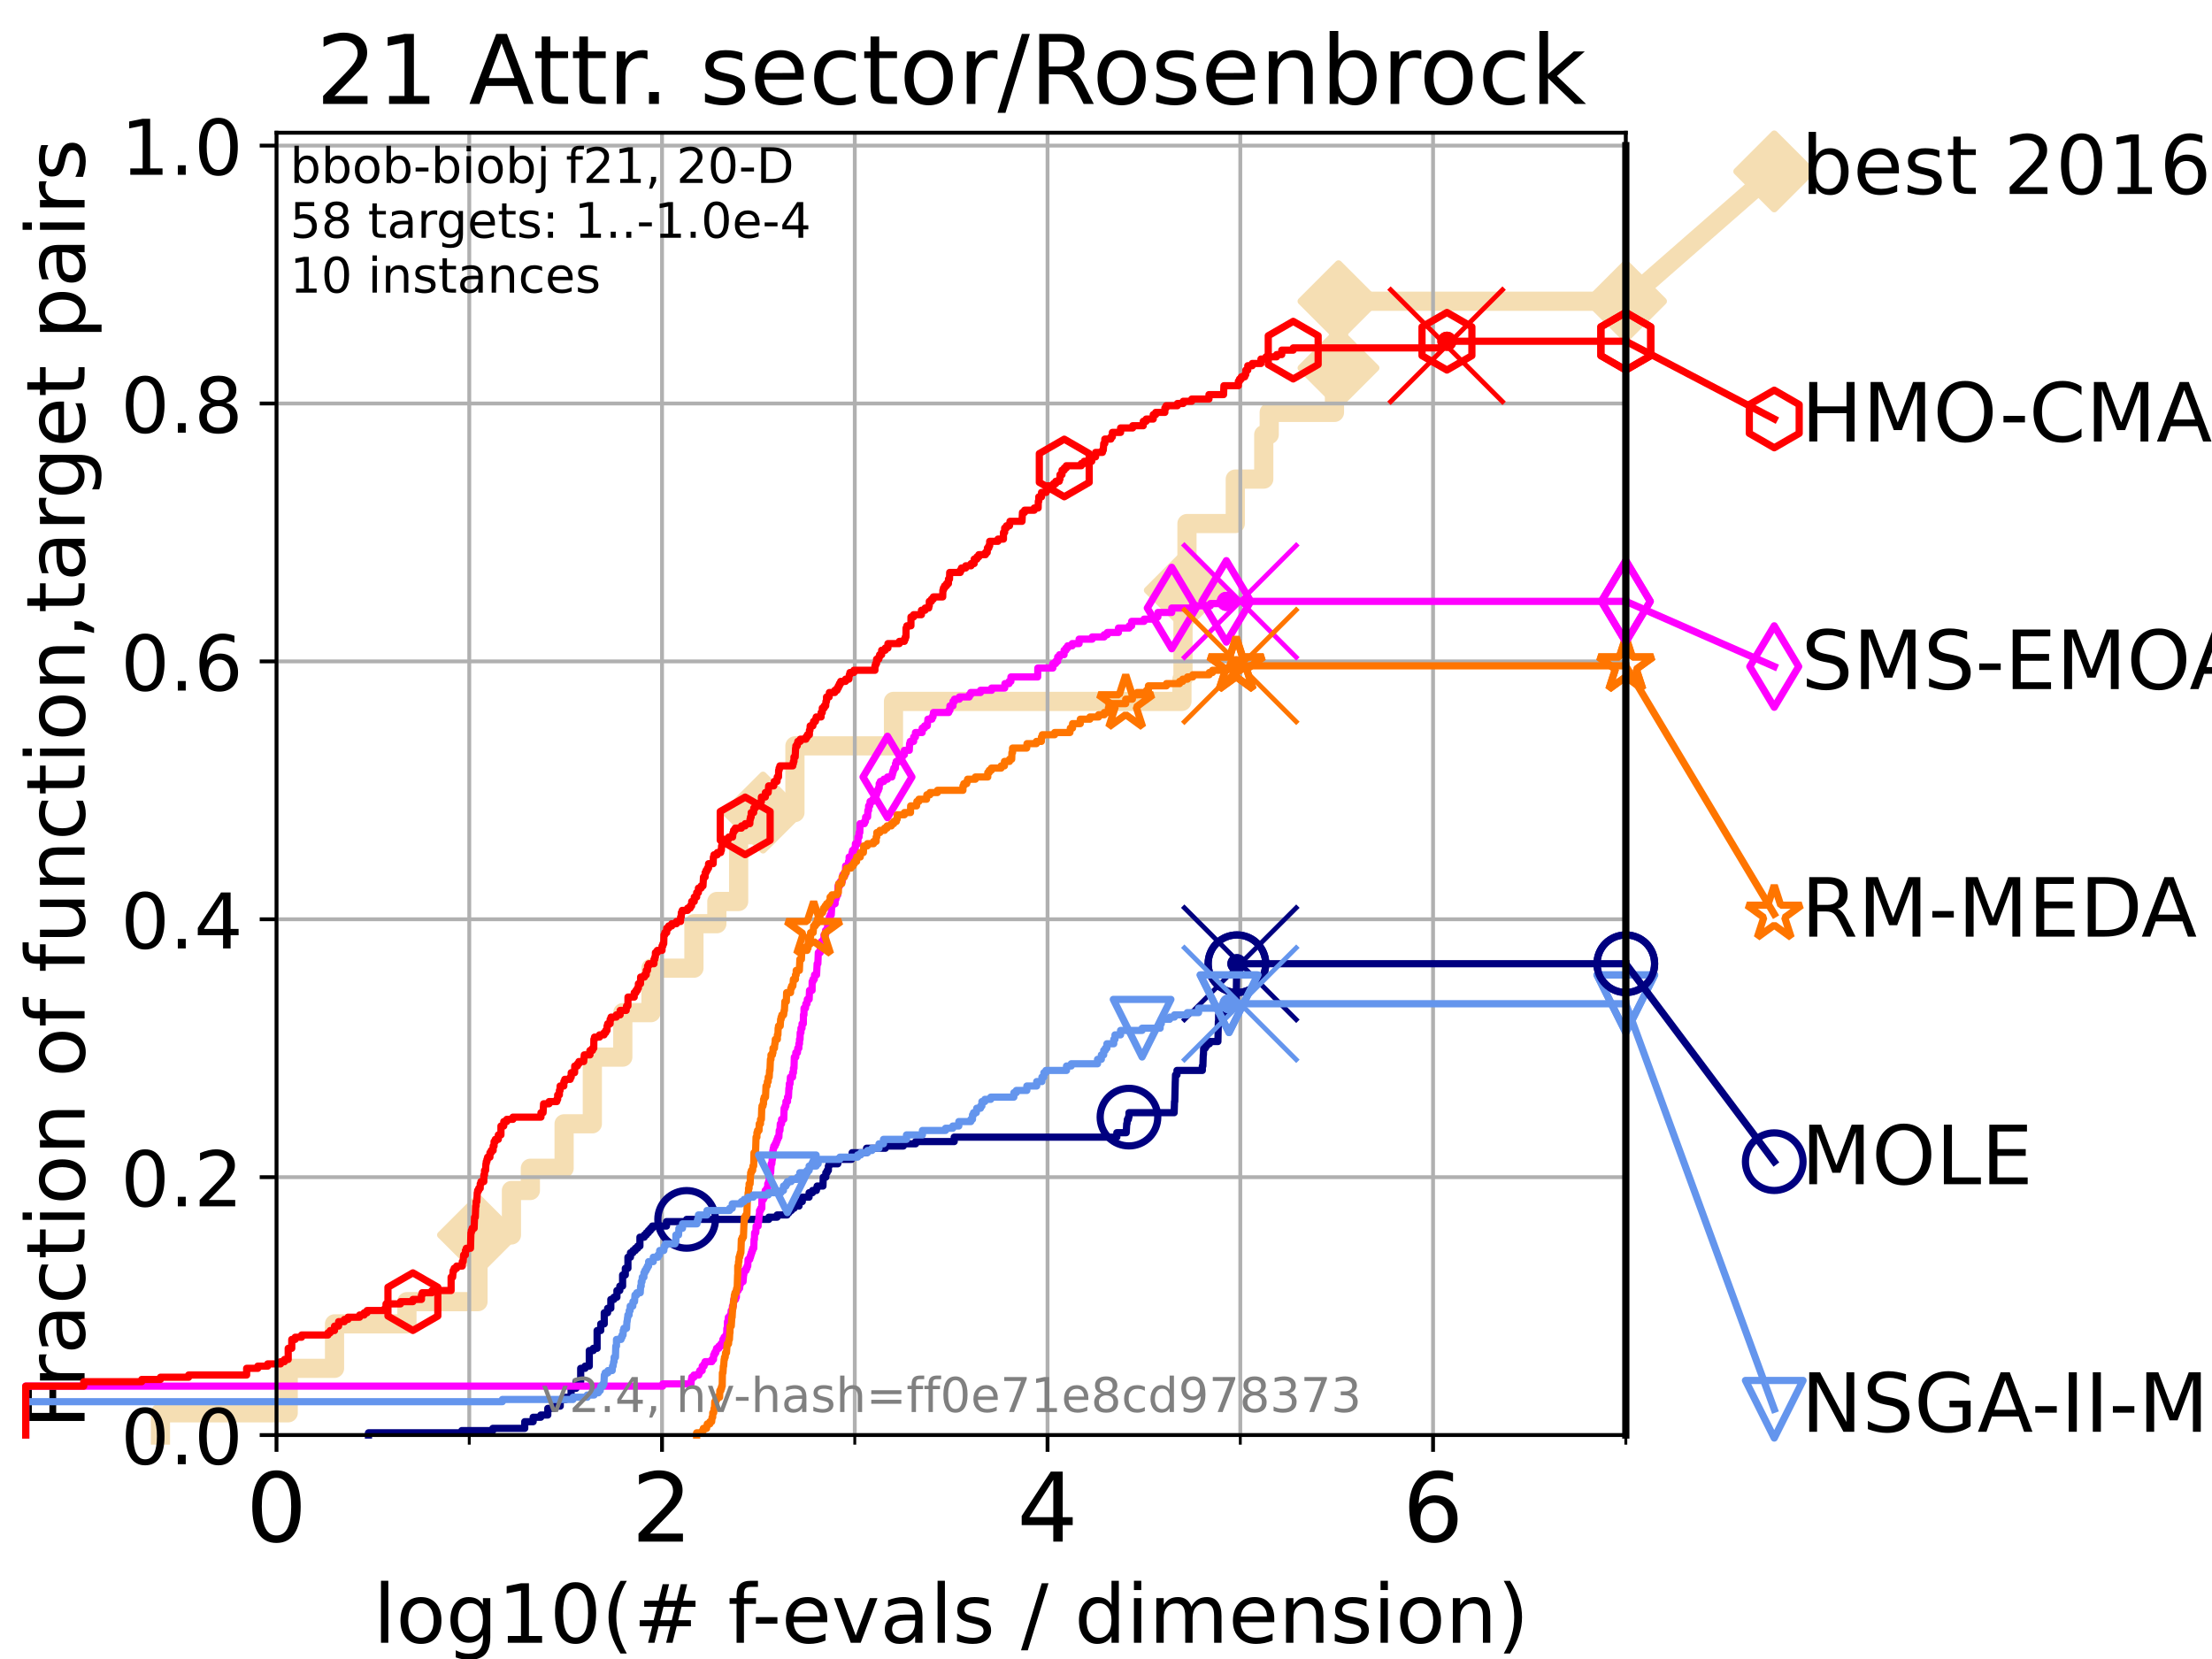 <?xml version="1.0" encoding="utf-8" standalone="no"?>
<!DOCTYPE svg PUBLIC "-//W3C//DTD SVG 1.1//EN"
  "http://www.w3.org/Graphics/SVG/1.1/DTD/svg11.dtd">
<!-- Created with matplotlib (https://matplotlib.org/) -->
<svg height="345.6pt" version="1.1" viewBox="0 0 460.8 345.6" width="460.8pt" xmlns="http://www.w3.org/2000/svg" xmlns:xlink="http://www.w3.org/1999/xlink">
 <defs>
  <style type="text/css">*{stroke-linecap:butt;stroke-linejoin:round;}</style>
 </defs>
 <g id="figure_1">
  <g id="patch_1">
   <path d="M 0 345.6 
L 460.8 345.6 
L 460.8 0 
L 0 0 
z
" style="fill:#ffffff;"/>
  </g>
  <g id="axes_1">
   <g id="patch_2">
    <path d="M 57.6 298.944 
L 338.688 298.944 
L 338.688 27.648 
L 57.6 27.648 
z
" style="fill:#ffffff;"/>
   </g>
   <g id="line2d_1">
    <path d="M 33.424 298.944 
L 33.424 294.313 
L 60.037 294.313 
L 60.037 285.05 
L 69.688 285.05 
L 69.688 275.788 
L 84.773 275.788 
L 84.773 271.157 
L 99.575 271.157 
L 99.575 257.263 
L 106.541 257.263 
L 106.541 248.001 
L 110.485 248.001 
L 110.485 243.37 
L 117.514 243.37 
L 117.514 234.107 
L 123.394 234.107 
L 123.394 220.214 
L 129.742 220.214 
L 129.742 210.951 
L 135.612 210.951 
L 135.612 201.689 
L 144.558 201.689 
L 144.558 192.426 
L 149.332 192.426 
L 149.332 187.795 
L 153.873 187.795 
L 153.873 173.901 
L 158.953 173.901 
L 158.953 169.27 
L 165.599 169.27 
L 165.599 155.377 
L 186.128 155.377 
L 186.128 146.114 
L 246.218 146.114 
L 246.218 141.483 
L 246.437 141.483 
L 246.437 127.589 
L 246.814 127.589 
L 246.814 122.958 
L 247.268 122.958 
L 247.268 109.065 
L 257.332 109.065 
L 257.332 99.802 
L 263.263 99.802 
L 263.263 90.54 
L 264.401 90.54 
L 264.401 85.909 
L 277.992 85.909 
L 277.992 76.646 
L 278.833 76.646 
L 278.833 62.753 
L 338.688 62.753 
" style="fill:none;stroke:#f5deb3;stroke-linecap:square;stroke-width:4;"/>
   </g>
   <g id="line2d_2">
    <defs>
     <path d="M -0 7.778 
L 7.778 0 
L 0 -7.778 
L -7.778 -0 
z
" id="m7dea941243" style="stroke:#f5deb3;stroke-linejoin:miter;stroke-width:1.5;"/>
    </defs>
    <g>
     <use style="fill:#f5deb3;stroke:#f5deb3;stroke-linejoin:miter;stroke-width:1.5;" x="99.575" xlink:href="#m7dea941243" y="257.263"/>
     <use style="fill:#f5deb3;stroke:#f5deb3;stroke-linejoin:miter;stroke-width:1.5;" x="158.953" xlink:href="#m7dea941243" y="169.27"/>
     <use style="fill:#f5deb3;stroke:#f5deb3;stroke-linejoin:miter;stroke-width:1.5;" x="246.814" xlink:href="#m7dea941243" y="122.958"/>
     <use style="fill:#f5deb3;stroke:#f5deb3;stroke-linejoin:miter;stroke-width:1.5;" x="278.833" xlink:href="#m7dea941243" y="76.646"/>
     <use style="fill:#f5deb3;stroke:#f5deb3;stroke-linejoin:miter;stroke-width:1.5;" x="278.833" xlink:href="#m7dea941243" y="62.753"/>
     <use style="fill:#f5deb3;stroke:#f5deb3;stroke-linejoin:miter;stroke-width:1.5;" x="338.688" xlink:href="#m7dea941243" y="62.753"/>
    </g>
   </g>
   <g id="line2d_3">
    <path style="fill:none;stroke:#f5deb3;stroke-linecap:square;stroke-width:4;"/>
    <g/>
   </g>
   <g id="line2d_4">
    <path d="M 338.688 62.753 
L 369.608 35.706 
" style="fill:none;stroke:#f5deb3;stroke-linecap:square;stroke-width:4;"/>
    <g>
     <use style="fill:#f5deb3;stroke:#f5deb3;stroke-linejoin:miter;stroke-width:1.5;" x="338.688" xlink:href="#m7dea941243" y="62.753"/>
     <use style="fill:#f5deb3;stroke:#f5deb3;stroke-linejoin:miter;stroke-width:1.5;" x="369.608" xlink:href="#m7dea941243" y="35.706"/>
    </g>
   </g>
   <g id="matplotlib.axis_1">
    <g id="xtick_1">
     <g id="line2d_5">
      <path clip-path="url(#p99d1e37f5d)" d="M 57.6 298.944 
L 57.6 27.648 
" style="fill:none;stroke:#b0b0b0;stroke-linecap:square;stroke-width:0.8;"/>
     </g>
     <g id="line2d_6">
      <defs>
       <path d="M 0 0 
L 0 3.5 
" id="m8ca3ce689c" style="stroke:#000000;stroke-width:0.8;"/>
      </defs>
      <g>
       <use style="stroke:#000000;stroke-width:0.8;" x="57.6" xlink:href="#m8ca3ce689c" y="298.944"/>
      </g>
     </g>
     <g id="text_1">
      <!-- 0 -->
      <g transform="translate(51.237 321.141)scale(0.2 -0.2)">
       <defs>
        <path d="M 31.781 66.406 
Q 24.172 66.406 20.328 58.906 
Q 16.5 51.422 16.5 36.375 
Q 16.5 21.391 20.328 13.891 
Q 24.172 6.391 31.781 6.391 
Q 39.453 6.391 43.281 13.891 
Q 47.125 21.391 47.125 36.375 
Q 47.125 51.422 43.281 58.906 
Q 39.453 66.406 31.781 66.406 
z
M 31.781 74.219 
Q 44.047 74.219 50.516 64.516 
Q 56.984 54.828 56.984 36.375 
Q 56.984 17.969 50.516 8.266 
Q 44.047 -1.422 31.781 -1.422 
Q 19.531 -1.422 13.062 8.266 
Q 6.594 17.969 6.594 36.375 
Q 6.594 54.828 13.062 64.516 
Q 19.531 74.219 31.781 74.219 
z
" id="DejaVuSans-48"/>
       </defs>
       <use xlink:href="#DejaVuSans-48"/>
      </g>
     </g>
    </g>
    <g id="xtick_2">
     <g id="line2d_7">
      <path clip-path="url(#p99d1e37f5d)" d="M 137.911 298.944 
L 137.911 27.648 
" style="fill:none;stroke:#b0b0b0;stroke-linecap:square;stroke-width:0.8;"/>
     </g>
     <g id="line2d_8">
      <g>
       <use style="stroke:#000000;stroke-width:0.8;" x="137.911" xlink:href="#m8ca3ce689c" y="298.944"/>
      </g>
     </g>
     <g id="text_2">
      <!-- 2 -->
      <g transform="translate(131.548 321.141)scale(0.2 -0.2)">
       <defs>
        <path d="M 19.188 8.297 
L 53.609 8.297 
L 53.609 0 
L 7.328 0 
L 7.328 8.297 
Q 12.938 14.109 22.625 23.891 
Q 32.328 33.688 34.812 36.531 
Q 39.547 41.844 41.422 45.531 
Q 43.312 49.219 43.312 52.781 
Q 43.312 58.594 39.234 62.25 
Q 35.156 65.922 28.609 65.922 
Q 23.969 65.922 18.812 64.312 
Q 13.672 62.703 7.812 59.422 
L 7.812 69.391 
Q 13.766 71.781 18.938 73 
Q 24.125 74.219 28.422 74.219 
Q 39.75 74.219 46.484 68.547 
Q 53.219 62.891 53.219 53.422 
Q 53.219 48.922 51.531 44.891 
Q 49.859 40.875 45.406 35.406 
Q 44.188 33.984 37.641 27.219 
Q 31.109 20.453 19.188 8.297 
z
" id="DejaVuSans-50"/>
       </defs>
       <use xlink:href="#DejaVuSans-50"/>
      </g>
     </g>
    </g>
    <g id="xtick_3">
     <g id="line2d_9">
      <path clip-path="url(#p99d1e37f5d)" d="M 218.222 298.944 
L 218.222 27.648 
" style="fill:none;stroke:#b0b0b0;stroke-linecap:square;stroke-width:0.8;"/>
     </g>
     <g id="line2d_10">
      <g>
       <use style="stroke:#000000;stroke-width:0.8;" x="218.222" xlink:href="#m8ca3ce689c" y="298.944"/>
      </g>
     </g>
     <g id="text_3">
      <!-- 4 -->
      <g transform="translate(211.859 321.141)scale(0.2 -0.2)">
       <defs>
        <path d="M 37.797 64.312 
L 12.891 25.391 
L 37.797 25.391 
z
M 35.203 72.906 
L 47.609 72.906 
L 47.609 25.391 
L 58.016 25.391 
L 58.016 17.188 
L 47.609 17.188 
L 47.609 0 
L 37.797 0 
L 37.797 17.188 
L 4.891 17.188 
L 4.891 26.703 
z
" id="DejaVuSans-52"/>
       </defs>
       <use xlink:href="#DejaVuSans-52"/>
      </g>
     </g>
    </g>
    <g id="xtick_4">
     <g id="line2d_11">
      <path clip-path="url(#p99d1e37f5d)" d="M 298.533 298.944 
L 298.533 27.648 
" style="fill:none;stroke:#b0b0b0;stroke-linecap:square;stroke-width:0.8;"/>
     </g>
     <g id="line2d_12">
      <g>
       <use style="stroke:#000000;stroke-width:0.8;" x="298.533" xlink:href="#m8ca3ce689c" y="298.944"/>
      </g>
     </g>
     <g id="text_4">
      <!-- 6 -->
      <g transform="translate(292.17 321.141)scale(0.2 -0.2)">
       <defs>
        <path d="M 33.016 40.375 
Q 26.375 40.375 22.484 35.828 
Q 18.609 31.297 18.609 23.391 
Q 18.609 15.531 22.484 10.953 
Q 26.375 6.391 33.016 6.391 
Q 39.656 6.391 43.531 10.953 
Q 47.406 15.531 47.406 23.391 
Q 47.406 31.297 43.531 35.828 
Q 39.656 40.375 33.016 40.375 
z
M 52.594 71.297 
L 52.594 62.312 
Q 48.875 64.062 45.094 64.984 
Q 41.312 65.922 37.594 65.922 
Q 27.828 65.922 22.672 59.328 
Q 17.531 52.734 16.797 39.406 
Q 19.672 43.656 24.016 45.922 
Q 28.375 48.188 33.594 48.188 
Q 44.578 48.188 50.953 41.516 
Q 57.328 34.859 57.328 23.391 
Q 57.328 12.156 50.688 5.359 
Q 44.047 -1.422 33.016 -1.422 
Q 20.359 -1.422 13.672 8.266 
Q 6.984 17.969 6.984 36.375 
Q 6.984 53.656 15.188 63.938 
Q 23.391 74.219 37.203 74.219 
Q 40.922 74.219 44.703 73.484 
Q 48.484 72.75 52.594 71.297 
z
" id="DejaVuSans-54"/>
       </defs>
       <use xlink:href="#DejaVuSans-54"/>
      </g>
     </g>
    </g>
    <g id="xtick_5">
     <g id="line2d_13">
      <path clip-path="url(#p99d1e37f5d)" d="M 97.755 298.944 
L 97.755 27.648 
" style="fill:none;stroke:#b0b0b0;stroke-linecap:square;stroke-width:0.8;"/>
     </g>
     <g id="line2d_14">
      <defs>
       <path d="M 0 0 
L 0 2 
" id="mc4633b7db2" style="stroke:#000000;stroke-width:0.6;"/>
      </defs>
      <g>
       <use style="stroke:#000000;stroke-width:0.6;" x="97.755" xlink:href="#mc4633b7db2" y="298.944"/>
      </g>
     </g>
    </g>
    <g id="xtick_6">
     <g id="line2d_15">
      <path clip-path="url(#p99d1e37f5d)" d="M 178.066 298.944 
L 178.066 27.648 
" style="fill:none;stroke:#b0b0b0;stroke-linecap:square;stroke-width:0.8;"/>
     </g>
     <g id="line2d_16">
      <g>
       <use style="stroke:#000000;stroke-width:0.6;" x="178.066" xlink:href="#mc4633b7db2" y="298.944"/>
      </g>
     </g>
    </g>
    <g id="xtick_7">
     <g id="line2d_17">
      <path clip-path="url(#p99d1e37f5d)" d="M 258.377 298.944 
L 258.377 27.648 
" style="fill:none;stroke:#b0b0b0;stroke-linecap:square;stroke-width:0.8;"/>
     </g>
     <g id="line2d_18">
      <g>
       <use style="stroke:#000000;stroke-width:0.6;" x="258.377" xlink:href="#mc4633b7db2" y="298.944"/>
      </g>
     </g>
    </g>
    <g id="xtick_8">
     <g id="line2d_19">
      <path clip-path="url(#p99d1e37f5d)" d="M 338.688 298.944 
L 338.688 27.648 
" style="fill:none;stroke:#b0b0b0;stroke-linecap:square;stroke-width:0.8;"/>
     </g>
     <g id="line2d_20">
      <g>
       <use style="stroke:#000000;stroke-width:0.6;" x="338.688" xlink:href="#mc4633b7db2" y="298.944"/>
      </g>
     </g>
    </g>
    <g id="text_5">
     <!-- log10(# f-evals / dimension) -->
     <g transform="translate(77.764 342.218)scale(0.17 -0.17)">
      <defs>
       <path d="M 9.422 75.984 
L 18.406 75.984 
L 18.406 0 
L 9.422 0 
z
" id="DejaVuSans-108"/>
       <path d="M 30.609 48.391 
Q 23.391 48.391 19.188 42.75 
Q 14.984 37.109 14.984 27.297 
Q 14.984 17.484 19.156 11.844 
Q 23.344 6.203 30.609 6.203 
Q 37.797 6.203 41.984 11.859 
Q 46.188 17.531 46.188 27.297 
Q 46.188 37.016 41.984 42.703 
Q 37.797 48.391 30.609 48.391 
z
M 30.609 56 
Q 42.328 56 49.016 48.375 
Q 55.719 40.766 55.719 27.297 
Q 55.719 13.875 49.016 6.219 
Q 42.328 -1.422 30.609 -1.422 
Q 18.844 -1.422 12.172 6.219 
Q 5.516 13.875 5.516 27.297 
Q 5.516 40.766 12.172 48.375 
Q 18.844 56 30.609 56 
z
" id="DejaVuSans-111"/>
       <path d="M 45.406 27.984 
Q 45.406 37.75 41.375 43.109 
Q 37.359 48.484 30.078 48.484 
Q 22.859 48.484 18.828 43.109 
Q 14.797 37.75 14.797 27.984 
Q 14.797 18.266 18.828 12.891 
Q 22.859 7.516 30.078 7.516 
Q 37.359 7.516 41.375 12.891 
Q 45.406 18.266 45.406 27.984 
z
M 54.391 6.781 
Q 54.391 -7.172 48.188 -13.984 
Q 42 -20.797 29.203 -20.797 
Q 24.469 -20.797 20.266 -20.094 
Q 16.062 -19.391 12.109 -17.922 
L 12.109 -9.188 
Q 16.062 -11.328 19.922 -12.344 
Q 23.781 -13.375 27.781 -13.375 
Q 36.625 -13.375 41.016 -8.766 
Q 45.406 -4.156 45.406 5.172 
L 45.406 9.625 
Q 42.625 4.781 38.281 2.391 
Q 33.938 0 27.875 0 
Q 17.828 0 11.672 7.656 
Q 5.516 15.328 5.516 27.984 
Q 5.516 40.672 11.672 48.328 
Q 17.828 56 27.875 56 
Q 33.938 56 38.281 53.609 
Q 42.625 51.219 45.406 46.391 
L 45.406 54.688 
L 54.391 54.688 
z
" id="DejaVuSans-103"/>
       <path d="M 12.406 8.297 
L 28.516 8.297 
L 28.516 63.922 
L 10.984 60.406 
L 10.984 69.391 
L 28.422 72.906 
L 38.281 72.906 
L 38.281 8.297 
L 54.391 8.297 
L 54.391 0 
L 12.406 0 
z
" id="DejaVuSans-49"/>
       <path d="M 31 75.875 
Q 24.469 64.656 21.281 53.656 
Q 18.109 42.672 18.109 31.391 
Q 18.109 20.125 21.312 9.062 
Q 24.516 -2 31 -13.188 
L 23.188 -13.188 
Q 15.875 -1.703 12.234 9.375 
Q 8.594 20.453 8.594 31.391 
Q 8.594 42.281 12.203 53.312 
Q 15.828 64.359 23.188 75.875 
z
" id="DejaVuSans-40"/>
       <path d="M 51.125 44 
L 36.922 44 
L 32.812 27.688 
L 47.125 27.688 
z
M 43.797 71.781 
L 38.719 51.516 
L 52.984 51.516 
L 58.109 71.781 
L 65.922 71.781 
L 60.891 51.516 
L 76.125 51.516 
L 76.125 44 
L 58.984 44 
L 54.984 27.688 
L 70.516 27.688 
L 70.516 20.219 
L 53.078 20.219 
L 48 0 
L 40.188 0 
L 45.219 20.219 
L 30.906 20.219 
L 25.875 0 
L 18.016 0 
L 23.094 20.219 
L 7.719 20.219 
L 7.719 27.688 
L 24.906 27.688 
L 29 44 
L 13.281 44 
L 13.281 51.516 
L 30.906 51.516 
L 35.891 71.781 
z
" id="DejaVuSans-35"/>
       <path id="DejaVuSans-32"/>
       <path d="M 37.109 75.984 
L 37.109 68.5 
L 28.516 68.5 
Q 23.688 68.5 21.797 66.547 
Q 19.922 64.594 19.922 59.516 
L 19.922 54.688 
L 34.719 54.688 
L 34.719 47.703 
L 19.922 47.703 
L 19.922 0 
L 10.891 0 
L 10.891 47.703 
L 2.297 47.703 
L 2.297 54.688 
L 10.891 54.688 
L 10.891 58.5 
Q 10.891 67.625 15.141 71.797 
Q 19.391 75.984 28.609 75.984 
z
" id="DejaVuSans-102"/>
       <path d="M 4.891 31.391 
L 31.203 31.391 
L 31.203 23.391 
L 4.891 23.391 
z
" id="DejaVuSans-45"/>
       <path d="M 56.203 29.594 
L 56.203 25.203 
L 14.891 25.203 
Q 15.484 15.922 20.484 11.062 
Q 25.484 6.203 34.422 6.203 
Q 39.594 6.203 44.453 7.469 
Q 49.312 8.734 54.109 11.281 
L 54.109 2.781 
Q 49.266 0.734 44.188 -0.344 
Q 39.109 -1.422 33.891 -1.422 
Q 20.797 -1.422 13.156 6.188 
Q 5.516 13.812 5.516 26.812 
Q 5.516 40.234 12.766 48.109 
Q 20.016 56 32.328 56 
Q 43.359 56 49.781 48.891 
Q 56.203 41.797 56.203 29.594 
z
M 47.219 32.234 
Q 47.125 39.594 43.094 43.984 
Q 39.062 48.391 32.422 48.391 
Q 24.906 48.391 20.391 44.141 
Q 15.875 39.891 15.188 32.172 
z
" id="DejaVuSans-101"/>
       <path d="M 2.984 54.688 
L 12.5 54.688 
L 29.594 8.797 
L 46.688 54.688 
L 56.203 54.688 
L 35.688 0 
L 23.484 0 
z
" id="DejaVuSans-118"/>
       <path d="M 34.281 27.484 
Q 23.391 27.484 19.188 25 
Q 14.984 22.516 14.984 16.5 
Q 14.984 11.719 18.141 8.906 
Q 21.297 6.109 26.703 6.109 
Q 34.188 6.109 38.703 11.406 
Q 43.219 16.703 43.219 25.484 
L 43.219 27.484 
z
M 52.203 31.203 
L 52.203 0 
L 43.219 0 
L 43.219 8.297 
Q 40.141 3.328 35.547 0.953 
Q 30.953 -1.422 24.312 -1.422 
Q 15.922 -1.422 10.953 3.297 
Q 6 8.016 6 15.922 
Q 6 25.141 12.172 29.828 
Q 18.359 34.516 30.609 34.516 
L 43.219 34.516 
L 43.219 35.406 
Q 43.219 41.609 39.141 45 
Q 35.062 48.391 27.688 48.391 
Q 23 48.391 18.547 47.266 
Q 14.109 46.141 10.016 43.891 
L 10.016 52.203 
Q 14.938 54.109 19.578 55.047 
Q 24.219 56 28.609 56 
Q 40.484 56 46.344 49.844 
Q 52.203 43.703 52.203 31.203 
z
" id="DejaVuSans-97"/>
       <path d="M 44.281 53.078 
L 44.281 44.578 
Q 40.484 46.531 36.375 47.5 
Q 32.281 48.484 27.875 48.484 
Q 21.188 48.484 17.844 46.438 
Q 14.5 44.391 14.5 40.281 
Q 14.5 37.156 16.891 35.375 
Q 19.281 33.594 26.516 31.984 
L 29.594 31.297 
Q 39.156 29.25 43.188 25.516 
Q 47.219 21.781 47.219 15.094 
Q 47.219 7.469 41.188 3.016 
Q 35.156 -1.422 24.609 -1.422 
Q 20.219 -1.422 15.453 -0.562 
Q 10.688 0.297 5.422 2 
L 5.422 11.281 
Q 10.406 8.688 15.234 7.391 
Q 20.062 6.109 24.812 6.109 
Q 31.156 6.109 34.562 8.281 
Q 37.984 10.453 37.984 14.406 
Q 37.984 18.062 35.516 20.016 
Q 33.062 21.969 24.703 23.781 
L 21.578 24.516 
Q 13.234 26.266 9.516 29.906 
Q 5.812 33.547 5.812 39.891 
Q 5.812 47.609 11.281 51.797 
Q 16.75 56 26.812 56 
Q 31.781 56 36.172 55.266 
Q 40.578 54.547 44.281 53.078 
z
" id="DejaVuSans-115"/>
       <path d="M 25.391 72.906 
L 33.688 72.906 
L 8.297 -9.281 
L 0 -9.281 
z
" id="DejaVuSans-47"/>
       <path d="M 45.406 46.391 
L 45.406 75.984 
L 54.391 75.984 
L 54.391 0 
L 45.406 0 
L 45.406 8.203 
Q 42.578 3.328 38.25 0.953 
Q 33.938 -1.422 27.875 -1.422 
Q 17.969 -1.422 11.734 6.484 
Q 5.516 14.406 5.516 27.297 
Q 5.516 40.188 11.734 48.094 
Q 17.969 56 27.875 56 
Q 33.938 56 38.25 53.625 
Q 42.578 51.266 45.406 46.391 
z
M 14.797 27.297 
Q 14.797 17.391 18.875 11.75 
Q 22.953 6.109 30.078 6.109 
Q 37.203 6.109 41.297 11.75 
Q 45.406 17.391 45.406 27.297 
Q 45.406 37.203 41.297 42.844 
Q 37.203 48.484 30.078 48.484 
Q 22.953 48.484 18.875 42.844 
Q 14.797 37.203 14.797 27.297 
z
" id="DejaVuSans-100"/>
       <path d="M 9.422 54.688 
L 18.406 54.688 
L 18.406 0 
L 9.422 0 
z
M 9.422 75.984 
L 18.406 75.984 
L 18.406 64.594 
L 9.422 64.594 
z
" id="DejaVuSans-105"/>
       <path d="M 52 44.188 
Q 55.375 50.25 60.062 53.125 
Q 64.75 56 71.094 56 
Q 79.641 56 84.281 50.016 
Q 88.922 44.047 88.922 33.016 
L 88.922 0 
L 79.891 0 
L 79.891 32.719 
Q 79.891 40.578 77.094 44.375 
Q 74.312 48.188 68.609 48.188 
Q 61.625 48.188 57.562 43.547 
Q 53.516 38.922 53.516 30.906 
L 53.516 0 
L 44.484 0 
L 44.484 32.719 
Q 44.484 40.625 41.703 44.406 
Q 38.922 48.188 33.109 48.188 
Q 26.219 48.188 22.156 43.531 
Q 18.109 38.875 18.109 30.906 
L 18.109 0 
L 9.078 0 
L 9.078 54.688 
L 18.109 54.688 
L 18.109 46.188 
Q 21.188 51.219 25.484 53.609 
Q 29.781 56 35.688 56 
Q 41.656 56 45.828 52.969 
Q 50 49.953 52 44.188 
z
" id="DejaVuSans-109"/>
       <path d="M 54.891 33.016 
L 54.891 0 
L 45.906 0 
L 45.906 32.719 
Q 45.906 40.484 42.875 44.328 
Q 39.844 48.188 33.797 48.188 
Q 26.516 48.188 22.312 43.547 
Q 18.109 38.922 18.109 30.906 
L 18.109 0 
L 9.078 0 
L 9.078 54.688 
L 18.109 54.688 
L 18.109 46.188 
Q 21.344 51.125 25.703 53.562 
Q 30.078 56 35.797 56 
Q 45.219 56 50.047 50.172 
Q 54.891 44.344 54.891 33.016 
z
" id="DejaVuSans-110"/>
       <path d="M 8.016 75.875 
L 15.828 75.875 
Q 23.141 64.359 26.781 53.312 
Q 30.422 42.281 30.422 31.391 
Q 30.422 20.453 26.781 9.375 
Q 23.141 -1.703 15.828 -13.188 
L 8.016 -13.188 
Q 14.5 -2 17.703 9.062 
Q 20.906 20.125 20.906 31.391 
Q 20.906 42.672 17.703 53.656 
Q 14.5 64.656 8.016 75.875 
z
" id="DejaVuSans-41"/>
      </defs>
      <use xlink:href="#DejaVuSans-108"/>
      <use x="27.783" xlink:href="#DejaVuSans-111"/>
      <use x="88.965" xlink:href="#DejaVuSans-103"/>
      <use x="152.441" xlink:href="#DejaVuSans-49"/>
      <use x="216.064" xlink:href="#DejaVuSans-48"/>
      <use x="279.688" xlink:href="#DejaVuSans-40"/>
      <use x="318.701" xlink:href="#DejaVuSans-35"/>
      <use x="402.49" xlink:href="#DejaVuSans-32"/>
      <use x="434.277" xlink:href="#DejaVuSans-102"/>
      <use x="463.982" xlink:href="#DejaVuSans-45"/>
      <use x="500.066" xlink:href="#DejaVuSans-101"/>
      <use x="561.59" xlink:href="#DejaVuSans-118"/>
      <use x="620.77" xlink:href="#DejaVuSans-97"/>
      <use x="682.049" xlink:href="#DejaVuSans-108"/>
      <use x="709.832" xlink:href="#DejaVuSans-115"/>
      <use x="761.932" xlink:href="#DejaVuSans-32"/>
      <use x="793.719" xlink:href="#DejaVuSans-47"/>
      <use x="827.41" xlink:href="#DejaVuSans-32"/>
      <use x="859.197" xlink:href="#DejaVuSans-100"/>
      <use x="922.674" xlink:href="#DejaVuSans-105"/>
      <use x="950.457" xlink:href="#DejaVuSans-109"/>
      <use x="1047.869" xlink:href="#DejaVuSans-101"/>
      <use x="1109.393" xlink:href="#DejaVuSans-110"/>
      <use x="1172.771" xlink:href="#DejaVuSans-115"/>
      <use x="1224.871" xlink:href="#DejaVuSans-105"/>
      <use x="1252.654" xlink:href="#DejaVuSans-111"/>
      <use x="1313.836" xlink:href="#DejaVuSans-110"/>
      <use x="1377.215" xlink:href="#DejaVuSans-41"/>
     </g>
    </g>
   </g>
   <g id="matplotlib.axis_2">
    <g id="ytick_1">
     <g id="line2d_21">
      <path clip-path="url(#p99d1e37f5d)" d="M 57.6 298.944 
L 338.688 298.944 
" style="fill:none;stroke:#b0b0b0;stroke-linecap:square;stroke-width:0.8;"/>
     </g>
     <g id="line2d_22">
      <defs>
       <path d="M 0 0 
L -3.5 0 
" id="m2ce41b9840" style="stroke:#000000;stroke-width:0.8;"/>
      </defs>
      <g>
       <use style="stroke:#000000;stroke-width:0.8;" x="57.6" xlink:href="#m2ce41b9840" y="298.944"/>
      </g>
     </g>
     <g id="text_6">
      <!-- 0.0 -->
      <g transform="translate(25.155 305.023)scale(0.16 -0.16)">
       <defs>
        <path d="M 10.688 12.406 
L 21 12.406 
L 21 0 
L 10.688 0 
z
" id="DejaVuSans-46"/>
       </defs>
       <use xlink:href="#DejaVuSans-48"/>
       <use x="63.623" xlink:href="#DejaVuSans-46"/>
       <use x="95.41" xlink:href="#DejaVuSans-48"/>
      </g>
     </g>
    </g>
    <g id="ytick_2">
     <g id="line2d_23">
      <path clip-path="url(#p99d1e37f5d)" d="M 57.6 245.222 
L 338.688 245.222 
" style="fill:none;stroke:#b0b0b0;stroke-linecap:square;stroke-width:0.8;"/>
     </g>
     <g id="line2d_24">
      <g>
       <use style="stroke:#000000;stroke-width:0.8;" x="57.6" xlink:href="#m2ce41b9840" y="245.222"/>
      </g>
     </g>
     <g id="text_7">
      <!-- 0.2 -->
      <g transform="translate(25.155 251.301)scale(0.16 -0.16)">
       <use xlink:href="#DejaVuSans-48"/>
       <use x="63.623" xlink:href="#DejaVuSans-46"/>
       <use x="95.41" xlink:href="#DejaVuSans-50"/>
      </g>
     </g>
    </g>
    <g id="ytick_3">
     <g id="line2d_25">
      <path clip-path="url(#p99d1e37f5d)" d="M 57.6 191.5 
L 338.688 191.5 
" style="fill:none;stroke:#b0b0b0;stroke-linecap:square;stroke-width:0.8;"/>
     </g>
     <g id="line2d_26">
      <g>
       <use style="stroke:#000000;stroke-width:0.8;" x="57.6" xlink:href="#m2ce41b9840" y="191.5"/>
      </g>
     </g>
     <g id="text_8">
      <!-- 0.4 -->
      <g transform="translate(25.155 197.579)scale(0.16 -0.16)">
       <use xlink:href="#DejaVuSans-48"/>
       <use x="63.623" xlink:href="#DejaVuSans-46"/>
       <use x="95.41" xlink:href="#DejaVuSans-52"/>
      </g>
     </g>
    </g>
    <g id="ytick_4">
     <g id="line2d_27">
      <path clip-path="url(#p99d1e37f5d)" d="M 57.6 137.778 
L 338.688 137.778 
" style="fill:none;stroke:#b0b0b0;stroke-linecap:square;stroke-width:0.8;"/>
     </g>
     <g id="line2d_28">
      <g>
       <use style="stroke:#000000;stroke-width:0.8;" x="57.6" xlink:href="#m2ce41b9840" y="137.778"/>
      </g>
     </g>
     <g id="text_9">
      <!-- 0.6 -->
      <g transform="translate(25.155 143.857)scale(0.16 -0.16)">
       <use xlink:href="#DejaVuSans-48"/>
       <use x="63.623" xlink:href="#DejaVuSans-46"/>
       <use x="95.41" xlink:href="#DejaVuSans-54"/>
      </g>
     </g>
    </g>
    <g id="ytick_5">
     <g id="line2d_29">
      <path clip-path="url(#p99d1e37f5d)" d="M 57.6 84.056 
L 338.688 84.056 
" style="fill:none;stroke:#b0b0b0;stroke-linecap:square;stroke-width:0.8;"/>
     </g>
     <g id="line2d_30">
      <g>
       <use style="stroke:#000000;stroke-width:0.8;" x="57.6" xlink:href="#m2ce41b9840" y="84.056"/>
      </g>
     </g>
     <g id="text_10">
      <!-- 0.8 -->
      <g transform="translate(25.155 90.135)scale(0.16 -0.16)">
       <defs>
        <path d="M 31.781 34.625 
Q 24.75 34.625 20.719 30.859 
Q 16.703 27.094 16.703 20.516 
Q 16.703 13.922 20.719 10.156 
Q 24.75 6.391 31.781 6.391 
Q 38.812 6.391 42.859 10.172 
Q 46.922 13.969 46.922 20.516 
Q 46.922 27.094 42.891 30.859 
Q 38.875 34.625 31.781 34.625 
z
M 21.922 38.812 
Q 15.578 40.375 12.031 44.719 
Q 8.5 49.078 8.5 55.328 
Q 8.5 64.062 14.719 69.141 
Q 20.953 74.219 31.781 74.219 
Q 42.672 74.219 48.875 69.141 
Q 55.078 64.062 55.078 55.328 
Q 55.078 49.078 51.531 44.719 
Q 48 40.375 41.703 38.812 
Q 48.828 37.156 52.797 32.312 
Q 56.781 27.484 56.781 20.516 
Q 56.781 9.906 50.312 4.234 
Q 43.844 -1.422 31.781 -1.422 
Q 19.734 -1.422 13.25 4.234 
Q 6.781 9.906 6.781 20.516 
Q 6.781 27.484 10.781 32.312 
Q 14.797 37.156 21.922 38.812 
z
M 18.312 54.391 
Q 18.312 48.734 21.844 45.562 
Q 25.391 42.391 31.781 42.391 
Q 38.141 42.391 41.719 45.562 
Q 45.312 48.734 45.312 54.391 
Q 45.312 60.062 41.719 63.234 
Q 38.141 66.406 31.781 66.406 
Q 25.391 66.406 21.844 63.234 
Q 18.312 60.062 18.312 54.391 
z
" id="DejaVuSans-56"/>
       </defs>
       <use xlink:href="#DejaVuSans-48"/>
       <use x="63.623" xlink:href="#DejaVuSans-46"/>
       <use x="95.41" xlink:href="#DejaVuSans-56"/>
      </g>
     </g>
    </g>
    <g id="ytick_6">
     <g id="line2d_31">
      <path clip-path="url(#p99d1e37f5d)" d="M 57.6 30.334 
L 338.688 30.334 
" style="fill:none;stroke:#b0b0b0;stroke-linecap:square;stroke-width:0.8;"/>
     </g>
     <g id="line2d_32">
      <g>
       <use style="stroke:#000000;stroke-width:0.8;" x="57.6" xlink:href="#m2ce41b9840" y="30.334"/>
      </g>
     </g>
     <g id="text_11">
      <!-- 1.0 -->
      <g transform="translate(25.155 36.413)scale(0.16 -0.16)">
       <use xlink:href="#DejaVuSans-49"/>
       <use x="63.623" xlink:href="#DejaVuSans-46"/>
       <use x="95.41" xlink:href="#DejaVuSans-48"/>
      </g>
     </g>
    </g>
    <g id="text_12">
     <!-- Fraction of function,target pairs -->
     <g transform="translate(17.62 297.681)rotate(-90)scale(0.17 -0.17)">
      <defs>
       <path d="M 9.812 72.906 
L 51.703 72.906 
L 51.703 64.594 
L 19.672 64.594 
L 19.672 43.109 
L 48.578 43.109 
L 48.578 34.812 
L 19.672 34.812 
L 19.672 0 
L 9.812 0 
z
" id="DejaVuSans-70"/>
       <path d="M 41.109 46.297 
Q 39.594 47.172 37.812 47.578 
Q 36.031 48 33.891 48 
Q 26.266 48 22.188 43.047 
Q 18.109 38.094 18.109 28.812 
L 18.109 0 
L 9.078 0 
L 9.078 54.688 
L 18.109 54.688 
L 18.109 46.188 
Q 20.953 51.172 25.484 53.578 
Q 30.031 56 36.531 56 
Q 37.453 56 38.578 55.875 
Q 39.703 55.766 41.062 55.516 
z
" id="DejaVuSans-114"/>
       <path d="M 48.781 52.594 
L 48.781 44.188 
Q 44.969 46.297 41.141 47.344 
Q 37.312 48.391 33.406 48.391 
Q 24.656 48.391 19.812 42.844 
Q 14.984 37.312 14.984 27.297 
Q 14.984 17.281 19.812 11.734 
Q 24.656 6.203 33.406 6.203 
Q 37.312 6.203 41.141 7.25 
Q 44.969 8.297 48.781 10.406 
L 48.781 2.094 
Q 45.016 0.344 40.984 -0.531 
Q 36.969 -1.422 32.422 -1.422 
Q 20.062 -1.422 12.781 6.344 
Q 5.516 14.109 5.516 27.297 
Q 5.516 40.672 12.859 48.328 
Q 20.219 56 33.016 56 
Q 37.156 56 41.109 55.141 
Q 45.062 54.297 48.781 52.594 
z
" id="DejaVuSans-99"/>
       <path d="M 18.312 70.219 
L 18.312 54.688 
L 36.812 54.688 
L 36.812 47.703 
L 18.312 47.703 
L 18.312 18.016 
Q 18.312 11.328 20.141 9.422 
Q 21.969 7.516 27.594 7.516 
L 36.812 7.516 
L 36.812 0 
L 27.594 0 
Q 17.188 0 13.234 3.875 
Q 9.281 7.766 9.281 18.016 
L 9.281 47.703 
L 2.688 47.703 
L 2.688 54.688 
L 9.281 54.688 
L 9.281 70.219 
z
" id="DejaVuSans-116"/>
       <path d="M 8.5 21.578 
L 8.5 54.688 
L 17.484 54.688 
L 17.484 21.922 
Q 17.484 14.156 20.5 10.266 
Q 23.531 6.391 29.594 6.391 
Q 36.859 6.391 41.078 11.031 
Q 45.312 15.672 45.312 23.688 
L 45.312 54.688 
L 54.297 54.688 
L 54.297 0 
L 45.312 0 
L 45.312 8.406 
Q 42.047 3.422 37.719 1 
Q 33.406 -1.422 27.688 -1.422 
Q 18.266 -1.422 13.375 4.438 
Q 8.5 10.297 8.5 21.578 
z
M 31.109 56 
z
" id="DejaVuSans-117"/>
       <path d="M 11.719 12.406 
L 22.016 12.406 
L 22.016 4 
L 14.016 -11.625 
L 7.719 -11.625 
L 11.719 4 
z
" id="DejaVuSans-44"/>
       <path d="M 18.109 8.203 
L 18.109 -20.797 
L 9.078 -20.797 
L 9.078 54.688 
L 18.109 54.688 
L 18.109 46.391 
Q 20.953 51.266 25.266 53.625 
Q 29.594 56 35.594 56 
Q 45.562 56 51.781 48.094 
Q 58.016 40.188 58.016 27.297 
Q 58.016 14.406 51.781 6.484 
Q 45.562 -1.422 35.594 -1.422 
Q 29.594 -1.422 25.266 0.953 
Q 20.953 3.328 18.109 8.203 
z
M 48.688 27.297 
Q 48.688 37.203 44.609 42.844 
Q 40.531 48.484 33.406 48.484 
Q 26.266 48.484 22.188 42.844 
Q 18.109 37.203 18.109 27.297 
Q 18.109 17.391 22.188 11.75 
Q 26.266 6.109 33.406 6.109 
Q 40.531 6.109 44.609 11.75 
Q 48.688 17.391 48.688 27.297 
z
" id="DejaVuSans-112"/>
      </defs>
      <use xlink:href="#DejaVuSans-70"/>
      <use x="50.27" xlink:href="#DejaVuSans-114"/>
      <use x="91.383" xlink:href="#DejaVuSans-97"/>
      <use x="152.662" xlink:href="#DejaVuSans-99"/>
      <use x="207.643" xlink:href="#DejaVuSans-116"/>
      <use x="246.852" xlink:href="#DejaVuSans-105"/>
      <use x="274.635" xlink:href="#DejaVuSans-111"/>
      <use x="335.816" xlink:href="#DejaVuSans-110"/>
      <use x="399.195" xlink:href="#DejaVuSans-32"/>
      <use x="430.982" xlink:href="#DejaVuSans-111"/>
      <use x="492.164" xlink:href="#DejaVuSans-102"/>
      <use x="527.369" xlink:href="#DejaVuSans-32"/>
      <use x="559.156" xlink:href="#DejaVuSans-102"/>
      <use x="594.361" xlink:href="#DejaVuSans-117"/>
      <use x="657.74" xlink:href="#DejaVuSans-110"/>
      <use x="721.119" xlink:href="#DejaVuSans-99"/>
      <use x="776.1" xlink:href="#DejaVuSans-116"/>
      <use x="815.309" xlink:href="#DejaVuSans-105"/>
      <use x="843.092" xlink:href="#DejaVuSans-111"/>
      <use x="904.273" xlink:href="#DejaVuSans-110"/>
      <use x="967.652" xlink:href="#DejaVuSans-44"/>
      <use x="999.439" xlink:href="#DejaVuSans-116"/>
      <use x="1038.648" xlink:href="#DejaVuSans-97"/>
      <use x="1099.928" xlink:href="#DejaVuSans-114"/>
      <use x="1139.291" xlink:href="#DejaVuSans-103"/>
      <use x="1202.768" xlink:href="#DejaVuSans-101"/>
      <use x="1264.291" xlink:href="#DejaVuSans-116"/>
      <use x="1303.5" xlink:href="#DejaVuSans-32"/>
      <use x="1335.287" xlink:href="#DejaVuSans-112"/>
      <use x="1398.764" xlink:href="#DejaVuSans-97"/>
      <use x="1460.043" xlink:href="#DejaVuSans-105"/>
      <use x="1487.826" xlink:href="#DejaVuSans-114"/>
      <use x="1528.939" xlink:href="#DejaVuSans-115"/>
     </g>
    </g>
   </g>
   <g id="line2d_33">
    <defs>
     <path d="M 0 1.5 
C 0.398 1.5 0.779 1.342 1.061 1.061 
C 1.342 0.779 1.5 0.398 1.5 0 
C 1.5 -0.398 1.342 -0.779 1.061 -1.061 
C 0.779 -1.342 0.398 -1.5 0 -1.5 
C -0.398 -1.5 -0.779 -1.342 -1.061 -1.061 
C -1.342 -0.779 -1.5 -0.398 -1.5 0 
C -1.5 0.398 -1.342 0.779 -1.061 1.061 
C -0.779 1.342 -0.398 1.5 0 1.5 
z
" id="mc89a90c5e1" style="stroke:#f5deb3;"/>
    </defs>
    <g>
     <use style="fill:#f5deb3;stroke:#f5deb3;" x="278.833" xlink:href="#mc89a90c5e1" y="62.753"/>
     <use style="fill:#f5deb3;stroke:#f5deb3;" x="278.833" xlink:href="#mc89a90c5e1" y="62.753"/>
    </g>
   </g>
   <g id="line2d_34">
    <defs>
     <path d="M 0 1.5 
C 0.398 1.5 0.779 1.342 1.061 1.061 
C 1.342 0.779 1.5 0.398 1.5 0 
C 1.5 -0.398 1.342 -0.779 1.061 -1.061 
C 0.779 -1.342 0.398 -1.5 0 -1.5 
C -0.398 -1.5 -0.779 -1.342 -1.061 -1.061 
C -1.342 -0.779 -1.5 -0.398 -1.5 0 
C -1.5 0.398 -1.342 0.779 -1.061 1.061 
C -0.779 1.342 -0.398 1.5 0 1.5 
z
" id="m7e7a1361f0" style="stroke:#000080;"/>
    </defs>
    <g>
     <use style="fill:#000080;stroke:#000080;" x="257.678" xlink:href="#m7e7a1361f0" y="200.762"/>
     <use style="fill:#000080;stroke:#000080;" x="257.678" xlink:href="#m7e7a1361f0" y="200.762"/>
    </g>
   </g>
   <g id="line2d_35">
    <path d="M 76.759 298.944 
L 76.759 298.481 
L 96.206 298.481 
L 96.206 298.018 
L 102.663 298.018 
L 102.663 297.555 
L 109.312 297.555 
L 109.312 296.165 
L 111.064 296.165 
L 111.064 295.239 
L 112.656 295.239 
L 112.656 294.776 
L 114.114 294.776 
L 114.114 293.387 
L 115.46 293.387 
L 115.46 292.923 
L 116.71 292.923 
L 116.71 291.534 
L 117.876 291.534 
L 117.876 291.071 
L 118.968 291.071 
L 118.968 289.218 
L 119.997 289.218 
L 119.997 287.829 
L 120.968 287.829 
L 120.968 285.05 
L 121.888 285.05 
L 121.888 284.587 
L 122.761 284.587 
L 122.761 281.345 
L 123.594 281.345 
L 123.594 280.882 
L 124.388 280.882 
L 124.388 277.177 
L 125.147 277.177 
L 125.147 275.788 
L 125.875 275.788 
L 125.875 273.472 
L 126.574 273.472 
L 126.574 272.546 
L 127.246 272.546 
L 127.246 270.694 
L 127.892 270.694 
L 127.892 270.231 
L 128.516 270.231 
L 128.516 268.841 
L 129.118 268.841 
L 129.118 267.915 
L 129.7 267.915 
L 129.7 265.599 
L 130.264 265.599 
L 130.264 264.21 
L 130.809 264.21 
L 130.809 261.894 
L 131.338 261.894 
L 131.338 260.968 
L 131.852 260.968 
L 131.852 260.505 
L 132.351 260.505 
L 132.351 260.042 
L 132.836 260.042 
L 132.836 259.579 
L 133.307 259.579 
L 133.307 257.726 
L 134.214 257.726 
L 134.214 257.263 
L 134.651 257.263 
L 134.651 256.8 
L 135.077 256.8 
L 135.077 256.337 
L 135.492 256.337 
L 135.492 255.874 
L 135.898 255.874 
L 135.898 255.411 
L 138.845 255.411 
L 138.845 254.484 
L 143.041 254.484 
L 143.041 254.021 
L 160.157 254.021 
L 160.157 253.558 
L 161.896 253.558 
L 161.896 253.095 
L 163.966 253.095 
L 163.966 252.632 
L 164.36 252.632 
L 164.36 252.169 
L 164.86 252.169 
L 164.86 251.706 
L 165.424 251.706 
L 165.424 251.243 
L 166.456 251.243 
L 166.456 250.316 
L 167.134 250.316 
L 167.134 249.39 
L 168.547 249.39 
L 168.547 248.464 
L 169.261 248.464 
L 169.261 248.001 
L 170.067 248.001 
L 170.067 247.538 
L 170.227 247.538 
L 170.227 247.075 
L 171.438 247.075 
L 171.498 245.222 
L 172.033 245.222 
L 172.033 244.296 
L 172.308 244.296 
L 172.308 243.833 
L 172.567 243.833 
L 172.567 242.906 
L 172.723 242.906 
L 172.723 242.443 
L 174.53 242.443 
L 174.53 241.517 
L 177.397 241.517 
L 177.397 241.054 
L 177.512 241.054 
L 177.512 240.128 
L 180.52 240.128 
L 180.52 239.201 
L 184.441 239.201 
L 184.441 238.738 
L 188.191 238.738 
L 188.191 238.275 
L 190.751 238.275 
L 190.751 237.812 
L 198.778 237.812 
L 198.778 236.886 
L 232.654 236.886 
L 232.654 235.96 
L 234.615 235.96 
L 234.714 234.107 
L 234.777 234.107 
L 234.857 233.181 
L 235.07 233.181 
L 235.07 232.718 
L 235.183 232.718 
L 235.183 231.792 
L 244.597 231.792 
L 244.672 229.476 
L 244.725 229.476 
L 244.83 225.308 
L 244.836 225.308 
L 244.881 223.918 
L 245.186 223.918 
L 245.186 222.992 
L 250.469 222.992 
L 250.469 222.066 
L 250.582 222.066 
L 250.66 219.75 
L 250.694 219.75 
L 250.742 218.361 
L 251.08 218.361 
L 251.08 217.898 
L 251.393 217.898 
L 251.393 217.435 
L 251.959 217.435 
L 251.959 216.972 
L 253.713 216.972 
L 253.806 212.804 
L 253.856 212.804 
L 253.856 211.414 
L 255.123 211.414 
L 255.193 208.635 
L 255.534 208.635 
L 255.534 208.172 
L 257.524 208.172 
L 257.615 202.615 
L 257.639 202.615 
L 257.678 200.762 
L 338.688 200.762 
L 338.688 200.762 
" style="fill:none;stroke:#000080;stroke-linecap:square;stroke-width:1.5;"/>
   </g>
   <g id="line2d_36">
    <defs>
     <path d="M 0 6 
C 1.591 6 3.117 5.368 4.243 4.243 
C 5.368 3.117 6 1.591 6 0 
C 6 -1.591 5.368 -3.117 4.243 -4.243 
C 3.117 -5.368 1.591 -6 0 -6 
C -1.591 -6 -3.117 -5.368 -4.243 -4.243 
C -5.368 -3.117 -6 -1.591 -6 0 
C -6 1.591 -5.368 3.117 -4.243 4.243 
C -3.117 5.368 -1.591 6 0 6 
z
" id="m24ee334b64" style="stroke:#000080;stroke-width:1.5;"/>
    </defs>
    <g>
     <use style="fill-opacity:0;stroke:#000080;stroke-width:1.5;" x="143.041" xlink:href="#m24ee334b64" y="254.021"/>
     <use style="fill-opacity:0;stroke:#000080;stroke-width:1.5;" x="235.183" xlink:href="#m24ee334b64" y="232.718"/>
     <use style="fill-opacity:0;stroke:#000080;stroke-width:1.5;" x="257.678" xlink:href="#m24ee334b64" y="200.762"/>
     <use style="fill-opacity:0;stroke:#000080;stroke-width:1.5;" x="257.678" xlink:href="#m24ee334b64" y="200.762"/>
     <use style="fill-opacity:0;stroke:#000080;stroke-width:1.5;" x="338.688" xlink:href="#m24ee334b64" y="200.762"/>
    </g>
   </g>
   <g id="line2d_37">
    <path style="fill:none;stroke:#000080;stroke-linecap:square;stroke-width:1.5;"/>
    <g/>
   </g>
   <g id="line2d_38">
    <path clip-path="url(#p99d1e37f5d)" d="M 258.377 200.762 
" style="fill:none;stroke:#000080;stroke-linecap:square;stroke-width:1.5;"/>
    <defs>
     <path d="M -12 12 
L 12 -12 
M -12 -12 
L 12 12 
" id="mc191fbda4e" style="stroke:#000080;"/>
    </defs>
    <g clip-path="url(#p99d1e37f5d)">
     <use style="fill:#000080;stroke:#000080;" x="258.377" xlink:href="#mc191fbda4e" y="200.762"/>
    </g>
   </g>
   <g id="line2d_39">
    <defs>
     <path d="M 0 1.5 
C 0.398 1.5 0.779 1.342 1.061 1.061 
C 1.342 0.779 1.5 0.398 1.5 0 
C 1.5 -0.398 1.342 -0.779 1.061 -1.061 
C 0.779 -1.342 0.398 -1.5 0 -1.5 
C -0.398 -1.5 -0.779 -1.342 -1.061 -1.061 
C -1.342 -0.779 -1.5 -0.398 -1.5 0 
C -1.5 0.398 -1.342 0.779 -1.061 1.061 
C -0.779 1.342 -0.398 1.5 0 1.5 
z
" id="mf2c1ef1326" style="stroke:#ff00ff;"/>
    </defs>
    <g>
     <use style="fill:#ff00ff;stroke:#ff00ff;" x="255.475" xlink:href="#mf2c1ef1326" y="125.274"/>
     <use style="fill:#ff00ff;stroke:#ff00ff;" x="255.475" xlink:href="#mf2c1ef1326" y="125.274"/>
    </g>
   </g>
   <g id="line2d_40">
    <path d="M 5.357 298.944 
L 5.357 288.755 
L 138.058 288.755 
L 138.058 288.292 
L 143.94 288.292 
L 144.02 287.366 
L 144.106 287.366 
L 144.106 286.903 
L 144.564 286.903 
L 144.564 286.44 
L 145.576 286.44 
L 145.576 285.977 
L 145.772 285.977 
L 145.772 285.514 
L 146.276 285.514 
L 146.286 284.587 
L 146.67 284.587 
L 146.67 284.124 
L 146.88 284.124 
L 146.88 283.661 
L 148.292 283.661 
L 148.292 283.198 
L 148.635 283.198 
L 148.653 282.272 
L 148.85 282.272 
L 148.85 281.809 
L 149.123 281.809 
L 149.123 281.345 
L 149.269 281.345 
L 149.269 280.882 
L 149.753 280.882 
L 149.753 280.419 
L 150.181 280.419 
L 150.181 279.956 
L 150.51 279.956 
L 150.582 279.03 
L 150.833 279.03 
L 150.833 278.567 
L 151.211 278.567 
L 151.211 278.104 
L 151.365 278.104 
L 151.418 276.714 
L 151.526 276.714 
L 151.546 275.325 
L 151.653 275.325 
L 151.732 274.399 
L 152.107 274.399 
L 152.107 273.935 
L 152.246 273.935 
L 152.318 273.009 
L 152.546 273.009 
L 152.58 272.083 
L 152.763 272.083 
L 152.845 270.694 
L 153.236 270.694 
L 153.236 270.231 
L 153.395 270.231 
L 153.417 268.841 
L 153.778 268.841 
L 153.778 268.378 
L 154.074 268.378 
L 154.164 267.452 
L 154.314 267.452 
L 154.314 266.989 
L 154.794 266.989 
L 154.903 265.599 
L 154.939 265.599 
L 155.047 264.673 
L 155.412 264.673 
L 155.412 264.21 
L 155.619 264.21 
L 155.619 263.747 
L 155.773 263.747 
L 155.832 262.357 
L 156.191 262.357 
L 156.191 261.894 
L 156.352 261.894 
L 156.352 261.431 
L 156.485 261.431 
L 156.485 260.968 
L 156.646 260.968 
L 156.646 260.505 
L 156.806 260.505 
L 156.806 260.042 
L 157.026 260.042 
L 157.081 258.189 
L 157.157 258.189 
L 157.2 256.8 
L 157.449 256.8 
L 157.509 255.411 
L 157.929 255.411 
L 157.929 254.484 
L 158.042 254.484 
L 158.133 253.095 
L 158.22 253.095 
L 158.22 252.169 
L 158.455 252.169 
L 158.455 251.706 
L 158.703 251.706 
L 158.724 249.853 
L 159.044 249.853 
L 159.044 249.39 
L 159.288 249.39 
L 159.309 248.464 
L 159.408 248.464 
L 159.408 248.001 
L 159.736 248.001 
L 159.736 247.538 
L 159.934 247.538 
L 159.934 246.611 
L 160.099 246.611 
L 160.099 246.148 
L 160.24 246.148 
L 160.24 245.222 
L 160.406 245.222 
L 160.406 244.296 
L 160.545 244.296 
L 160.642 242.443 
L 160.784 242.443 
L 160.861 241.517 
L 160.917 241.517 
L 160.998 239.665 
L 161.08 239.665 
L 161.08 239.201 
L 161.199 239.201 
L 161.199 238.738 
L 161.47 238.738 
L 161.47 238.275 
L 161.683 238.275 
L 161.683 237.812 
L 161.856 237.812 
L 161.856 237.349 
L 162.028 237.349 
L 162.028 236.886 
L 162.254 236.886 
L 162.329 235.496 
L 162.481 235.496 
L 162.549 234.107 
L 162.811 234.107 
L 162.811 233.181 
L 163.271 233.181 
L 163.342 230.865 
L 163.546 230.865 
L 163.546 230.402 
L 163.721 230.402 
L 163.721 229.476 
L 164.053 229.476 
L 164.053 228.55 
L 164.249 228.55 
L 164.341 226.697 
L 164.422 226.697 
L 164.422 225.771 
L 164.577 225.771 
L 164.653 224.382 
L 165.113 224.382 
L 165.113 223.455 
L 165.29 223.455 
L 165.29 222.529 
L 165.406 222.529 
L 165.47 220.214 
L 165.778 220.214 
L 165.778 219.287 
L 166.121 219.287 
L 166.185 218.361 
L 166.416 218.361 
L 166.416 217.435 
L 166.55 217.435 
L 166.55 216.509 
L 166.664 216.509 
L 166.692 215.119 
L 166.851 215.119 
L 166.851 214.193 
L 167.077 214.193 
L 167.077 213.267 
L 167.345 213.267 
L 167.364 211.414 
L 167.481 211.414 
L 167.494 210.025 
L 167.803 210.025 
L 167.874 209.099 
L 168.113 209.099 
L 168.182 208.172 
L 168.559 208.172 
L 168.636 206.32 
L 169.172 206.32 
L 169.184 204.467 
L 169.36 204.467 
L 169.36 204.004 
L 169.632 204.004 
L 169.692 203.078 
L 170.111 203.078 
L 170.221 200.762 
L 170.376 200.762 
L 170.47 198.447 
L 170.867 198.447 
L 170.944 196.594 
L 171.116 196.594 
L 171.116 196.131 
L 171.538 196.131 
L 171.644 195.205 
L 171.652 195.205 
L 171.652 194.742 
L 171.984 194.742 
L 171.984 193.816 
L 172.399 193.816 
L 172.399 192.889 
L 172.736 192.889 
L 172.776 191.037 
L 172.961 191.037 
L 172.961 190.574 
L 173.164 190.574 
L 173.268 188.721 
L 173.411 188.721 
L 173.411 188.258 
L 173.97 188.258 
L 173.971 187.332 
L 174.146 187.332 
L 174.146 186.869 
L 174.299 186.869 
L 174.299 186.406 
L 174.534 186.406 
L 174.577 184.553 
L 174.928 184.553 
L 174.928 184.09 
L 175.051 184.09 
L 175.051 183.627 
L 175.471 183.627 
L 175.571 182.238 
L 176.08 182.238 
L 176.167 180.385 
L 176.727 180.385 
L 176.765 179.459 
L 176.89 179.459 
L 176.89 178.533 
L 177.475 178.533 
L 177.49 177.606 
L 177.602 177.606 
L 177.602 177.143 
L 178.035 177.143 
L 178.035 176.68 
L 178.184 176.68 
L 178.196 175.754 
L 178.724 175.754 
L 178.726 174.365 
L 178.955 174.365 
L 178.955 173.438 
L 179.116 173.438 
L 179.159 171.586 
L 180.068 171.586 
L 180.068 171.123 
L 180.288 171.123 
L 180.328 170.196 
L 180.735 170.196 
L 180.791 168.807 
L 180.945 168.807 
L 180.945 167.881 
L 181.18 167.881 
L 181.255 166.955 
L 181.82 166.955 
L 181.82 166.492 
L 182.371 166.492 
L 182.371 165.565 
L 182.607 165.565 
L 182.607 165.102 
L 182.758 165.102 
L 182.758 164.639 
L 182.986 164.639 
L 182.986 164.176 
L 183.154 164.176 
L 183.154 163.25 
L 183.386 163.25 
L 183.386 162.787 
L 184.127 162.787 
L 184.127 162.323 
L 184.876 162.323 
L 184.876 161.86 
L 185.783 161.86 
L 185.783 161.397 
L 185.918 161.397 
L 185.918 160.934 
L 186.042 160.934 
L 186.042 160.471 
L 186.199 160.471 
L 186.199 160.008 
L 186.519 160.008 
L 186.548 159.082 
L 186.702 159.082 
L 186.702 158.618 
L 187.377 158.618 
L 187.377 157.692 
L 187.989 157.692 
L 187.989 157.229 
L 188.398 157.229 
L 188.398 156.303 
L 189.422 156.303 
L 189.48 154.914 
L 189.616 154.914 
L 189.616 154.45 
L 190.326 154.45 
L 190.326 153.524 
L 190.703 153.524 
L 190.703 152.598 
L 192.102 152.598 
L 192.102 151.672 
L 192.603 151.672 
L 192.603 151.209 
L 193.173 151.209 
L 193.254 150.282 
L 193.299 150.282 
L 193.299 149.819 
L 194.137 149.819 
L 194.137 149.356 
L 194.361 149.356 
L 194.452 148.43 
L 197.631 148.43 
L 197.631 147.967 
L 197.891 147.967 
L 197.891 147.04 
L 198.523 147.04 
L 198.525 146.114 
L 198.837 146.114 
L 198.837 145.651 
L 199.851 145.651 
L 199.851 145.188 
L 201.916 145.188 
L 201.916 144.725 
L 202.224 144.725 
L 202.224 144.262 
L 204.266 144.262 
L 204.266 143.799 
L 206.571 143.799 
L 206.571 143.336 
L 209.294 143.336 
L 209.348 142.409 
L 210.209 142.409 
L 210.209 141.946 
L 210.59 141.946 
L 210.593 141.02 
L 216.161 141.02 
L 216.199 139.167 
L 219.327 139.167 
L 219.327 138.241 
L 219.901 138.241 
L 219.901 137.778 
L 220.329 137.778 
L 220.329 136.852 
L 220.725 136.852 
L 220.725 136.389 
L 221.664 136.389 
L 221.664 135.462 
L 222.059 135.462 
L 222.059 134.999 
L 222.421 134.999 
L 222.421 134.536 
L 223.358 134.536 
L 223.358 134.073 
L 224.794 134.073 
L 224.794 133.147 
L 227.527 133.147 
L 227.527 132.684 
L 230.02 132.684 
L 230.02 132.221 
L 230.675 132.221 
L 230.675 131.757 
L 232.995 131.757 
L 232.995 130.831 
L 235.243 130.831 
L 235.243 130.368 
L 235.747 130.368 
L 235.747 129.442 
L 238.325 129.442 
L 238.325 128.979 
L 239.839 128.979 
L 239.839 128.516 
L 241.208 128.516 
L 241.208 127.589 
L 244.096 127.589 
L 244.096 126.663 
L 248.378 126.663 
L 248.378 126.2 
L 252.144 126.2 
L 252.144 125.737 
L 255.475 125.737 
L 255.475 125.274 
L 338.688 125.274 
L 338.688 125.274 
" style="fill:none;stroke:#ff00ff;stroke-linecap:square;stroke-width:1.5;"/>
   </g>
   <g id="line2d_41">
    <defs>
     <path d="M -0 8.485 
L 5.091 0 
L 0 -8.485 
L -5.091 -0 
z
" id="m10fded090f" style="stroke:#ff00ff;stroke-linejoin:miter;stroke-width:1.5;"/>
    </defs>
    <g>
     <use style="fill-opacity:0;stroke:#ff00ff;stroke-linejoin:miter;stroke-width:1.5;" x="184.876" xlink:href="#m10fded090f" y="161.86"/>
     <use style="fill-opacity:0;stroke:#ff00ff;stroke-linejoin:miter;stroke-width:1.5;" x="244.096" xlink:href="#m10fded090f" y="126.663"/>
     <use style="fill-opacity:0;stroke:#ff00ff;stroke-linejoin:miter;stroke-width:1.5;" x="255.475" xlink:href="#m10fded090f" y="125.274"/>
     <use style="fill-opacity:0;stroke:#ff00ff;stroke-linejoin:miter;stroke-width:1.5;" x="338.688" xlink:href="#m10fded090f" y="125.274"/>
    </g>
   </g>
   <g id="line2d_42">
    <path style="fill:none;stroke:#ff00ff;stroke-linecap:square;stroke-width:1.5;"/>
    <g/>
   </g>
   <g id="line2d_43">
    <path clip-path="url(#p99d1e37f5d)" d="M 258.377 125.274 
" style="fill:none;stroke:#ff00ff;stroke-linecap:square;stroke-width:1.5;"/>
    <defs>
     <path d="M -12 12 
L 12 -12 
M -12 -12 
L 12 12 
" id="m6d28e0f165" style="stroke:#ff00ff;"/>
    </defs>
    <g clip-path="url(#p99d1e37f5d)">
     <use style="fill:#ff00ff;stroke:#ff00ff;" x="258.377" xlink:href="#m6d28e0f165" y="125.274"/>
    </g>
   </g>
   <g id="line2d_44">
    <defs>
     <path d="M 0 1.5 
C 0.398 1.5 0.779 1.342 1.061 1.061 
C 1.342 0.779 1.5 0.398 1.5 0 
C 1.5 -0.398 1.342 -0.779 1.061 -1.061 
C 0.779 -1.342 0.398 -1.5 0 -1.5 
C -0.398 -1.5 -0.779 -1.342 -1.061 -1.061 
C -1.342 -0.779 -1.5 -0.398 -1.5 0 
C -1.5 0.398 -1.342 0.779 -1.061 1.061 
C -0.779 1.342 -0.398 1.5 0 1.5 
z
" id="m63e6ba5551" style="stroke:#ff7500;"/>
    </defs>
    <g>
     <use style="fill:#ff7500;stroke:#ff7500;" x="257.512" xlink:href="#m63e6ba5551" y="138.704"/>
     <use style="fill:#ff7500;stroke:#ff7500;" x="257.512" xlink:href="#m63e6ba5551" y="138.704"/>
    </g>
   </g>
   <g id="line2d_45">
    <path d="M 145.121 298.944 
L 145.121 298.481 
L 146.313 298.481 
L 146.313 298.018 
L 146.522 298.018 
L 146.522 297.555 
L 147.201 297.555 
L 147.201 297.092 
L 147.333 297.092 
L 147.333 296.628 
L 147.878 296.628 
L 147.878 296.165 
L 148.253 296.165 
L 148.34 295.239 
L 148.469 295.239 
L 148.478 294.313 
L 148.672 294.313 
L 148.747 293.387 
L 148.845 293.387 
L 148.897 291.997 
L 149.132 291.997 
L 149.132 291.534 
L 149.359 291.534 
L 149.359 291.071 
L 149.911 291.071 
L 149.955 289.682 
L 150.177 289.682 
L 150.177 289.218 
L 150.331 289.218 
L 150.331 288.755 
L 150.451 288.755 
L 150.489 285.977 
L 150.607 285.977 
L 150.687 284.587 
L 150.75 284.587 
L 150.85 283.198 
L 150.92 283.198 
L 150.92 282.735 
L 151.073 282.735 
L 151.142 281.809 
L 151.341 281.809 
L 151.446 280.419 
L 151.486 280.419 
L 151.486 279.956 
L 151.768 279.956 
L 151.835 279.03 
L 151.952 279.03 
L 152.026 277.64 
L 152.068 277.64 
L 152.076 276.251 
L 152.337 276.251 
L 152.448 274.399 
L 152.516 274.399 
L 152.617 272.546 
L 152.7 272.546 
L 152.789 271.157 
L 152.885 271.157 
L 152.985 269.767 
L 153.109 269.767 
L 153.109 269.304 
L 153.37 269.304 
L 153.456 268.378 
L 153.563 268.378 
L 153.655 265.599 
L 153.68 265.599 
L 153.687 263.747 
L 153.813 263.747 
L 153.852 262.821 
L 153.929 262.821 
L 153.95 261.894 
L 154.095 261.894 
L 154.095 261.431 
L 154.208 261.431 
L 154.208 260.968 
L 154.341 260.968 
L 154.436 258.189 
L 154.628 258.189 
L 154.628 257.726 
L 154.87 257.726 
L 154.979 254.948 
L 155.011 254.948 
L 155.073 253.558 
L 155.364 253.558 
L 155.364 253.095 
L 155.584 253.095 
L 155.685 249.853 
L 155.773 249.853 
L 155.851 248.464 
L 155.932 248.464 
L 155.932 247.538 
L 156.049 247.538 
L 156.049 246.611 
L 156.258 246.611 
L 156.352 244.759 
L 156.373 244.759 
L 156.373 244.296 
L 156.521 244.296 
L 156.521 243.833 
L 156.786 243.833 
L 156.845 242.906 
L 157 242.906 
L 157.067 240.128 
L 157.395 240.128 
L 157.5 236.886 
L 157.678 236.886 
L 157.678 235.96 
L 157.812 235.96 
L 157.812 235.496 
L 158.122 235.496 
L 158.157 234.107 
L 158.425 234.107 
L 158.425 233.181 
L 158.613 233.181 
L 158.684 230.865 
L 158.735 230.865 
L 158.735 230.402 
L 158.947 230.402 
L 158.947 229.939 
L 159.059 229.939 
L 159.059 229.013 
L 159.194 229.013 
L 159.194 228.55 
L 159.472 228.55 
L 159.575 226.234 
L 159.786 226.234 
L 159.858 225.308 
L 160.03 225.308 
L 160.03 224.382 
L 160.24 224.382 
L 160.315 222.992 
L 160.394 222.992 
L 160.492 220.677 
L 160.609 220.677 
L 160.609 219.75 
L 160.915 219.75 
L 160.915 219.287 
L 161.026 219.287 
L 161.026 218.361 
L 161.334 218.361 
L 161.404 217.435 
L 161.454 217.435 
L 161.511 216.509 
L 161.938 216.509 
L 161.938 215.582 
L 162.056 215.582 
L 162.1 214.193 
L 162.176 214.193 
L 162.176 213.73 
L 162.534 213.73 
L 162.617 212.34 
L 162.725 212.34 
L 162.725 211.877 
L 162.884 211.877 
L 162.884 211.414 
L 163.24 211.414 
L 163.348 210.488 
L 163.411 210.488 
L 163.501 208.635 
L 163.812 208.635 
L 163.867 206.783 
L 164.688 206.783 
L 164.735 205.857 
L 164.901 205.857 
L 164.901 205.394 
L 165.172 205.394 
L 165.277 204.004 
L 165.708 204.004 
L 165.708 203.078 
L 165.866 203.078 
L 165.866 202.152 
L 166.526 202.152 
L 166.625 199.836 
L 166.95 199.836 
L 167.024 197.984 
L 168.131 197.984 
L 168.131 197.521 
L 168.326 197.521 
L 168.42 195.205 
L 168.86 195.205 
L 168.86 194.279 
L 169.395 194.279 
L 169.493 192.889 
L 169.831 192.889 
L 169.831 192.426 
L 170.203 192.426 
L 170.263 191.5 
L 170.671 191.5 
L 170.671 191.037 
L 170.821 191.037 
L 170.821 190.111 
L 171.375 190.111 
L 171.375 189.648 
L 171.556 189.648 
L 171.556 189.184 
L 171.881 189.184 
L 171.881 188.721 
L 172.206 188.721 
L 172.206 188.258 
L 172.688 188.258 
L 172.688 187.795 
L 172.928 187.795 
L 172.928 186.869 
L 173.31 186.869 
L 173.31 186.406 
L 174.394 186.406 
L 174.394 185.943 
L 174.646 185.943 
L 174.696 184.09 
L 175.356 184.09 
L 175.424 182.701 
L 175.897 182.701 
L 175.897 181.775 
L 176.317 181.775 
L 176.317 180.848 
L 177.28 180.848 
L 177.28 180.385 
L 177.721 180.385 
L 177.721 179.922 
L 177.983 179.922 
L 177.983 179.459 
L 178.449 179.459 
L 178.449 178.533 
L 179.211 178.533 
L 179.211 177.606 
L 179.861 177.606 
L 179.932 176.217 
L 180.685 176.217 
L 180.685 175.754 
L 181.984 175.754 
L 181.984 175.291 
L 182.517 175.291 
L 182.517 174.365 
L 182.652 174.365 
L 182.652 173.438 
L 183.299 173.438 
L 183.299 172.975 
L 184.278 172.975 
L 184.278 172.512 
L 184.794 172.512 
L 184.794 172.049 
L 185.682 172.049 
L 185.682 171.586 
L 186.18 171.586 
L 186.18 171.123 
L 186.73 171.123 
L 186.73 170.66 
L 186.905 170.66 
L 186.905 169.733 
L 188.407 169.733 
L 188.407 169.27 
L 189.676 169.27 
L 189.704 167.881 
L 190.94 167.881 
L 190.998 166.955 
L 191.424 166.955 
L 191.424 166.492 
L 193.021 166.492 
L 193.077 165.565 
L 193.726 165.565 
L 193.726 165.102 
L 195.289 165.102 
L 195.289 164.639 
L 200.597 164.639 
L 200.597 163.713 
L 200.779 163.713 
L 200.779 163.25 
L 201.386 163.25 
L 201.386 162.787 
L 201.564 162.787 
L 201.564 162.323 
L 203.186 162.323 
L 203.186 161.86 
L 205.769 161.86 
L 205.769 160.934 
L 206.077 160.934 
L 206.077 160.471 
L 206.52 160.471 
L 206.52 160.008 
L 208.556 160.008 
L 208.556 159.545 
L 209.244 159.545 
L 209.244 158.618 
L 210.301 158.618 
L 210.301 158.155 
L 210.756 158.155 
L 210.803 156.766 
L 210.933 156.766 
L 210.933 155.84 
L 213.88 155.84 
L 213.944 154.914 
L 215.899 154.914 
L 215.899 154.45 
L 216.937 154.45 
L 216.95 153.524 
L 217.128 153.524 
L 217.128 153.061 
L 219.702 153.061 
L 219.702 152.598 
L 222.886 152.598 
L 222.972 151.672 
L 223.433 151.672 
L 223.433 150.745 
L 225.045 150.745 
L 225.045 149.819 
L 227.051 149.819 
L 227.051 149.356 
L 228.856 149.356 
L 228.856 148.893 
L 230.041 148.893 
L 230.041 148.43 
L 230.893 148.43 
L 230.893 147.504 
L 231.014 147.504 
L 231.014 146.577 
L 234.508 146.577 
L 234.508 145.651 
L 235.9 145.651 
L 235.9 144.725 
L 236.878 144.725 
L 236.878 144.262 
L 238.842 144.262 
L 238.842 143.799 
L 239.237 143.799 
L 239.237 142.872 
L 242.987 142.872 
L 242.987 142.409 
L 245.736 142.409 
L 245.736 141.946 
L 246.384 141.946 
L 246.384 141.483 
L 247.367 141.483 
L 247.367 141.02 
L 248.49 141.02 
L 248.49 140.557 
L 251.913 140.557 
L 251.913 140.094 
L 252.587 140.094 
L 252.587 139.631 
L 255.6 139.631 
L 255.6 139.167 
L 257.512 139.167 
L 257.512 138.704 
L 338.688 138.704 
L 338.688 138.704 
" style="fill:none;stroke:#ff7500;stroke-linecap:square;stroke-width:1.5;"/>
   </g>
   <g id="line2d_46">
    <defs>
     <path d="M 0 -6 
L -1.347 -1.854 
L -5.706 -1.854 
L -2.18 0.708 
L -3.527 4.854 
L -0 2.292 
L 3.527 4.854 
L 2.18 0.708 
L 5.706 -1.854 
L 1.347 -1.854 
z
" id="m712de83da9" style="stroke:#ff7500;stroke-linejoin:bevel;stroke-width:1.5;"/>
    </defs>
    <g>
     <use style="fill-opacity:0;stroke:#ff7500;stroke-linejoin:bevel;stroke-width:1.5;" x="169.493" xlink:href="#m712de83da9" y="193.816"/>
     <use style="fill-opacity:0;stroke:#ff7500;stroke-linejoin:bevel;stroke-width:1.5;" x="234.508" xlink:href="#m712de83da9" y="146.577"/>
     <use style="fill-opacity:0;stroke:#ff7500;stroke-linejoin:bevel;stroke-width:1.5;" x="257.512" xlink:href="#m712de83da9" y="138.704"/>
     <use style="fill-opacity:0;stroke:#ff7500;stroke-linejoin:bevel;stroke-width:1.5;" x="257.512" xlink:href="#m712de83da9" y="138.704"/>
     <use style="fill-opacity:0;stroke:#ff7500;stroke-linejoin:bevel;stroke-width:1.5;" x="338.688" xlink:href="#m712de83da9" y="138.704"/>
    </g>
   </g>
   <g id="line2d_47">
    <path style="fill:none;stroke:#ff7500;stroke-linecap:square;stroke-width:1.5;"/>
    <g/>
   </g>
   <g id="line2d_48">
    <path clip-path="url(#p99d1e37f5d)" d="M 258.377 138.704 
" style="fill:none;stroke:#ff7500;stroke-linecap:square;stroke-width:1.5;"/>
    <defs>
     <path d="M -12 12 
L 12 -12 
M -12 -12 
L 12 12 
" id="m3f425e1881" style="stroke:#ff7500;"/>
    </defs>
    <g clip-path="url(#p99d1e37f5d)">
     <use style="fill:#ff7500;stroke:#ff7500;" x="258.377" xlink:href="#m3f425e1881" y="138.704"/>
    </g>
   </g>
   <g id="line2d_49">
    <defs>
     <path d="M 0 1.5 
C 0.398 1.5 0.779 1.342 1.061 1.061 
C 1.342 0.779 1.5 0.398 1.5 0 
C 1.5 -0.398 1.342 -0.779 1.061 -1.061 
C 0.779 -1.342 0.398 -1.5 0 -1.5 
C -0.398 -1.5 -0.779 -1.342 -1.061 -1.061 
C -1.342 -0.779 -1.5 -0.398 -1.5 0 
C -1.5 0.398 -1.342 0.779 -1.061 1.061 
C -0.779 1.342 -0.398 1.5 0 1.5 
z
" id="m1634e9e800" style="stroke:#6495ed;"/>
    </defs>
    <g>
     <use style="fill:#6495ed;stroke:#6495ed;" x="256.032" xlink:href="#m1634e9e800" y="209.099"/>
     <use style="fill:#6495ed;stroke:#6495ed;" x="256.032" xlink:href="#m1634e9e800" y="209.099"/>
    </g>
   </g>
   <g id="line2d_50">
    <path d="M 5.357 298.944 
L 5.357 291.997 
L 104.651 291.997 
L 104.651 291.534 
L 119.377 291.534 
L 119.377 291.071 
L 122.341 291.071 
L 122.341 290.608 
L 123.771 290.608 
L 123.771 290.145 
L 124.651 290.145 
L 124.651 289.682 
L 125.038 289.682 
L 125.147 288.755 
L 125.595 288.755 
L 125.595 288.292 
L 125.805 288.292 
L 125.892 286.44 
L 126.065 286.44 
L 126.065 285.977 
L 126.657 285.977 
L 126.657 285.514 
L 127.533 285.514 
L 127.596 284.587 
L 127.721 284.587 
L 127.83 283.661 
L 127.923 283.661 
L 127.939 282.735 
L 128.215 282.735 
L 128.275 280.419 
L 128.426 280.419 
L 128.426 279.03 
L 129.376 279.03 
L 129.376 278.567 
L 129.588 278.567 
L 129.588 278.104 
L 129.798 278.104 
L 129.826 277.177 
L 129.964 277.177 
L 129.964 276.714 
L 130.519 276.714 
L 130.598 275.325 
L 130.638 275.325 
L 130.744 274.399 
L 130.796 274.399 
L 130.796 273.935 
L 131.056 273.935 
L 131.082 273.009 
L 131.275 273.009 
L 131.275 272.083 
L 131.827 272.083 
L 131.852 271.157 
L 132.182 271.157 
L 132.279 269.767 
L 132.648 269.767 
L 132.648 269.304 
L 133.375 269.304 
L 133.454 267.915 
L 133.578 267.915 
L 133.578 266.989 
L 133.745 266.989 
L 133.8 266.062 
L 134.139 266.062 
L 134.139 265.136 
L 134.343 265.136 
L 134.343 264.673 
L 134.619 264.673 
L 134.619 264.21 
L 134.86 264.21 
L 134.86 263.747 
L 135.118 263.747 
L 135.118 262.821 
L 136.093 262.821 
L 136.093 261.894 
L 137.071 261.894 
L 137.071 261.431 
L 137.362 261.431 
L 137.425 260.505 
L 138.29 260.505 
L 138.384 259.579 
L 138.612 259.579 
L 138.612 259.116 
L 140.612 259.116 
L 140.612 258.653 
L 140.79 258.653 
L 140.797 257.263 
L 141.357 257.263 
L 141.429 255.874 
L 142.175 255.874 
L 142.175 254.948 
L 145.19 254.948 
L 145.19 254.484 
L 145.333 254.484 
L 145.333 254.021 
L 145.492 254.021 
L 145.492 253.095 
L 147.282 253.095 
L 147.282 252.169 
L 151.999 252.169 
L 151.999 251.706 
L 152.542 251.706 
L 152.542 250.779 
L 154.436 250.779 
L 154.436 250.316 
L 155.018 250.316 
L 155.018 249.853 
L 155.829 249.853 
L 155.829 249.39 
L 156.927 249.39 
L 156.927 248.927 
L 160.042 248.927 
L 160.042 248.464 
L 162.695 248.464 
L 162.695 248.001 
L 163.208 248.001 
L 163.208 247.075 
L 163.723 247.075 
L 163.723 246.611 
L 164.018 246.611 
L 164.018 246.148 
L 164.821 246.148 
L 164.821 245.685 
L 166.121 245.685 
L 166.121 245.222 
L 166.609 245.222 
L 166.609 244.296 
L 168.099 244.296 
L 168.099 243.833 
L 168.556 243.833 
L 168.556 242.906 
L 170.039 242.906 
L 170.039 242.443 
L 170.435 242.443 
L 170.435 241.517 
L 174.959 241.517 
L 174.959 241.054 
L 178.661 241.054 
L 178.661 240.591 
L 179.315 240.591 
L 179.315 240.128 
L 180.721 240.128 
L 180.721 239.665 
L 181.654 239.665 
L 181.654 239.201 
L 183.112 239.201 
L 183.112 238.275 
L 184.046 238.275 
L 184.046 237.349 
L 188.84 237.349 
L 188.84 236.423 
L 192.157 236.423 
L 192.157 235.496 
L 196.974 235.496 
L 196.974 235.033 
L 198.483 235.033 
L 198.483 234.57 
L 199.735 234.57 
L 199.735 233.644 
L 202.24 233.644 
L 202.24 233.181 
L 202.588 233.181 
L 202.588 232.255 
L 202.806 232.255 
L 202.806 231.792 
L 203.378 231.792 
L 203.463 230.865 
L 204.257 230.865 
L 204.257 230.402 
L 204.548 230.402 
L 204.548 229.476 
L 205.163 229.476 
L 205.163 229.013 
L 206.391 229.013 
L 206.391 228.55 
L 211.203 228.55 
L 211.203 227.623 
L 211.722 227.623 
L 211.722 227.16 
L 213.911 227.16 
L 213.911 226.234 
L 215.961 226.234 
L 215.961 225.308 
L 217.05 225.308 
L 217.05 224.382 
L 217.454 224.382 
L 217.454 223.455 
L 217.88 223.455 
L 217.88 222.992 
L 222.176 222.992 
L 222.176 222.066 
L 223.16 222.066 
L 223.16 221.603 
L 228.637 221.603 
L 228.637 220.677 
L 229.43 220.677 
L 229.43 219.75 
L 229.917 219.75 
L 229.917 218.824 
L 230.256 218.824 
L 230.256 218.361 
L 230.589 218.361 
L 230.589 217.435 
L 232.015 217.435 
L 232.015 216.509 
L 232.271 216.509 
L 232.271 215.582 
L 233.433 215.582 
L 233.433 214.656 
L 237.919 214.656 
L 237.919 214.193 
L 241.683 214.193 
L 241.683 213.267 
L 241.919 213.267 
L 241.919 212.34 
L 243.656 212.34 
L 243.656 211.877 
L 244.657 211.877 
L 244.657 211.414 
L 247.328 211.414 
L 247.328 210.951 
L 249.68 210.951 
L 249.68 210.025 
L 254.302 210.025 
L 254.302 209.562 
L 256.032 209.562 
L 256.032 209.099 
L 338.688 209.099 
L 338.688 209.099 
" style="fill:none;stroke:#6495ed;stroke-linecap:square;stroke-width:1.5;"/>
   </g>
   <g id="line2d_51">
    <defs>
     <path d="M -0 6 
L 6 -6 
L -6 -6 
z
" id="m71a6f097e7" style="stroke:#6495ed;stroke-linejoin:miter;stroke-width:1.5;"/>
    </defs>
    <g>
     <use style="fill-opacity:0;stroke:#6495ed;stroke-linejoin:miter;stroke-width:1.5;" x="164.018" xlink:href="#m71a6f097e7" y="246.611"/>
     <use style="fill-opacity:0;stroke:#6495ed;stroke-linejoin:miter;stroke-width:1.5;" x="237.919" xlink:href="#m71a6f097e7" y="214.193"/>
     <use style="fill-opacity:0;stroke:#6495ed;stroke-linejoin:miter;stroke-width:1.5;" x="256.032" xlink:href="#m71a6f097e7" y="209.099"/>
     <use style="fill-opacity:0;stroke:#6495ed;stroke-linejoin:miter;stroke-width:1.5;" x="256.032" xlink:href="#m71a6f097e7" y="209.099"/>
     <use style="fill-opacity:0;stroke:#6495ed;stroke-linejoin:miter;stroke-width:1.5;" x="338.688" xlink:href="#m71a6f097e7" y="209.099"/>
    </g>
   </g>
   <g id="line2d_52">
    <path style="fill:none;stroke:#6495ed;stroke-linecap:square;stroke-width:1.5;"/>
    <g/>
   </g>
   <g id="line2d_53">
    <path clip-path="url(#p99d1e37f5d)" d="M 258.378 209.099 
" style="fill:none;stroke:#6495ed;stroke-linecap:square;stroke-width:1.5;"/>
    <defs>
     <path d="M -12 12 
L 12 -12 
M -12 -12 
L 12 12 
" id="me49dd45c3b" style="stroke:#6495ed;"/>
    </defs>
    <g clip-path="url(#p99d1e37f5d)">
     <use style="fill:#6495ed;stroke:#6495ed;" x="258.378" xlink:href="#me49dd45c3b" y="209.099"/>
    </g>
   </g>
   <g id="line2d_54">
    <defs>
     <path d="M 0 1.5 
C 0.398 1.5 0.779 1.342 1.061 1.061 
C 1.342 0.779 1.5 0.398 1.5 0 
C 1.5 -0.398 1.342 -0.779 1.061 -1.061 
C 0.779 -1.342 0.398 -1.5 0 -1.5 
C -0.398 -1.5 -0.779 -1.342 -1.061 -1.061 
C -1.342 -0.779 -1.5 -0.398 -1.5 0 
C -1.5 0.398 -1.342 0.779 -1.061 1.061 
C -0.779 1.342 -0.398 1.5 0 1.5 
z
" id="m65d1385dda" style="stroke:#ff0000;"/>
    </defs>
    <g>
     <use style="fill:#ff0000;stroke:#ff0000;" x="301.426" xlink:href="#m65d1385dda" y="71.089"/>
     <use style="fill:#ff0000;stroke:#ff0000;" x="301.426" xlink:href="#m65d1385dda" y="71.089"/>
    </g>
   </g>
   <g id="line2d_55">
    <path d="M 5.357 298.944 
L 5.357 288.755 
L 17.445 288.755 
L 17.445 287.829 
L 29.533 287.829 
L 29.533 287.366 
L 33.424 287.366 
L 33.424 286.903 
L 39.292 286.903 
L 39.292 286.44 
L 51.38 286.44 
L 51.38 285.05 
L 53.709 285.05 
L 53.709 284.587 
L 55.763 284.587 
L 55.763 284.124 
L 58.451 284.124 
L 58.451 283.661 
L 59.262 283.661 
L 59.262 283.198 
L 60.037 283.198 
L 60.037 280.882 
L 60.78 280.882 
L 60.78 279.03 
L 61.491 279.03 
L 61.491 278.567 
L 62.834 278.567 
L 62.834 278.104 
L 68.328 278.104 
L 68.328 277.64 
L 68.793 277.64 
L 68.793 277.177 
L 69.688 277.177 
L 69.688 276.251 
L 70.539 276.251 
L 70.539 275.325 
L 71.742 275.325 
L 71.742 274.862 
L 72.5 274.862 
L 72.5 274.399 
L 74.922 274.399 
L 74.922 273.935 
L 75.864 273.935 
L 75.864 273.472 
L 76.466 273.472 
L 76.466 273.009 
L 80.179 273.009 
L 80.179 272.546 
L 80.416 272.546 
L 80.416 271.62 
L 83.438 271.62 
L 83.438 271.157 
L 86.013 271.157 
L 86.013 270.694 
L 87.799 270.694 
L 87.799 269.767 
L 87.952 269.767 
L 87.952 269.304 
L 89.973 269.304 
L 89.973 268.841 
L 93.973 268.841 
L 93.973 266.062 
L 94.295 266.062 
L 94.401 264.673 
L 94.611 264.673 
L 94.611 264.21 
L 95.125 264.21 
L 95.125 263.747 
L 96.301 263.747 
L 96.301 262.821 
L 96.49 262.821 
L 96.583 261.431 
L 96.952 261.431 
L 96.952 260.505 
L 97.134 260.505 
L 97.134 260.042 
L 98.015 260.042 
L 98.101 256.8 
L 98.186 256.8 
L 98.186 256.337 
L 98.355 256.337 
L 98.355 255.874 
L 98.772 255.874 
L 98.854 253.558 
L 99.017 253.558 
L 99.098 251.243 
L 99.178 251.243 
L 99.178 250.316 
L 99.338 250.316 
L 99.418 248.464 
L 99.497 248.464 
L 99.497 248.001 
L 99.732 248.001 
L 99.732 247.538 
L 100.04 247.538 
L 100.04 246.611 
L 100.193 246.611 
L 100.193 246.148 
L 100.789 246.148 
L 100.789 244.759 
L 100.935 244.759 
L 100.935 243.833 
L 101.152 243.833 
L 101.223 242.443 
L 101.295 242.443 
L 101.295 241.98 
L 101.436 241.98 
L 101.436 241.517 
L 101.577 241.517 
L 101.577 241.054 
L 102.06 241.054 
L 102.06 240.128 
L 102.331 240.128 
L 102.331 239.665 
L 102.729 239.665 
L 102.729 238.738 
L 102.924 238.738 
L 102.924 237.812 
L 103.182 237.812 
L 103.182 237.349 
L 103.809 237.349 
L 103.809 236.423 
L 104.355 236.423 
L 104.355 234.57 
L 104.942 234.57 
L 104.942 233.644 
L 105.566 233.644 
L 105.566 233.181 
L 106.855 233.181 
L 106.855 232.718 
L 112.693 232.718 
L 112.693 231.792 
L 113.132 231.792 
L 113.24 229.939 
L 114.385 229.939 
L 114.385 229.476 
L 115.989 229.476 
L 115.989 229.013 
L 116.172 229.013 
L 116.172 228.087 
L 116.532 228.087 
L 116.532 227.16 
L 116.68 227.16 
L 116.68 226.234 
L 117.458 226.234 
L 117.458 225.308 
L 117.654 225.308 
L 117.654 224.845 
L 118.787 224.845 
L 118.787 224.382 
L 118.994 224.382 
L 118.994 223.455 
L 119.702 223.455 
L 119.727 222.066 
L 120.287 222.066 
L 120.287 221.603 
L 120.595 221.603 
L 120.595 221.14 
L 121.601 221.14 
L 121.712 219.75 
L 122.906 219.75 
L 122.906 218.824 
L 123.434 218.824 
L 123.434 218.361 
L 123.692 218.361 
L 123.712 216.509 
L 123.849 216.509 
L 123.849 216.045 
L 124.892 216.045 
L 124.892 215.582 
L 125.84 215.582 
L 125.84 215.119 
L 126.185 215.119 
L 126.185 214.656 
L 126.456 214.656 
L 126.456 213.73 
L 126.59 213.73 
L 126.59 213.267 
L 127.1 213.267 
L 127.1 212.34 
L 127.294 212.34 
L 127.294 211.877 
L 128.396 211.877 
L 128.396 211.414 
L 129.19 211.414 
L 129.19 210.488 
L 130.452 210.488 
L 130.519 209.562 
L 130.809 209.562 
L 130.822 207.709 
L 132.121 207.709 
L 132.121 206.783 
L 132.482 206.783 
L 132.482 206.32 
L 132.777 206.32 
L 132.777 205.857 
L 132.987 205.857 
L 132.987 204.931 
L 133.432 204.931 
L 133.454 203.541 
L 134.247 203.541 
L 134.247 203.078 
L 134.619 203.078 
L 134.619 202.152 
L 134.891 202.152 
L 134.901 201.226 
L 135.128 201.226 
L 135.128 200.762 
L 136.237 200.762 
L 136.237 199.836 
L 136.409 199.836 
L 136.409 199.373 
L 136.532 199.373 
L 136.532 198.447 
L 136.924 198.447 
L 136.924 197.984 
L 137.911 197.984 
L 137.911 197.057 
L 138.093 197.057 
L 138.093 196.594 
L 138.265 196.594 
L 138.316 194.742 
L 138.494 194.742 
L 138.494 194.279 
L 138.886 194.279 
L 138.886 193.353 
L 139.301 193.353 
L 139.301 192.889 
L 139.934 192.889 
L 139.934 192.426 
L 140.915 192.426 
L 140.915 191.963 
L 141.781 191.963 
L 141.781 191.037 
L 141.907 191.037 
L 141.934 190.111 
L 142.12 190.111 
L 142.12 189.648 
L 143.241 189.648 
L 143.241 189.184 
L 143.779 189.184 
L 143.779 188.721 
L 144.075 188.721 
L 144.093 187.795 
L 144.63 187.795 
L 144.63 186.869 
L 145.127 186.869 
L 145.127 185.943 
L 145.492 185.943 
L 145.492 185.016 
L 146.058 185.016 
L 146.058 184.553 
L 146.447 184.553 
L 146.549 182.701 
L 146.891 182.701 
L 146.891 181.775 
L 147.093 181.775 
L 147.093 181.311 
L 147.358 181.311 
L 147.358 180.848 
L 147.605 180.848 
L 147.605 179.922 
L 148.564 179.922 
L 148.611 178.533 
L 148.733 178.533 
L 148.733 178.07 
L 149.427 178.07 
L 149.427 177.606 
L 150.138 177.606 
L 150.138 177.143 
L 150.276 177.143 
L 150.319 176.217 
L 150.412 176.217 
L 150.412 175.754 
L 150.791 175.754 
L 150.791 174.828 
L 151.811 174.828 
L 151.811 174.365 
L 152.617 174.365 
L 152.7 173.438 
L 152.819 173.438 
L 152.819 172.975 
L 153.157 172.975 
L 153.157 172.512 
L 154.463 172.512 
L 154.463 172.049 
L 155.236 172.049 
L 155.236 171.586 
L 156.206 171.586 
L 156.239 170.66 
L 156.334 170.66 
L 156.334 170.196 
L 156.488 170.196 
L 156.488 169.27 
L 157.006 169.27 
L 157.006 168.344 
L 157.341 168.344 
L 157.341 167.881 
L 158.22 167.881 
L 158.22 167.418 
L 158.495 167.418 
L 158.495 166.955 
L 158.613 166.955 
L 158.613 166.028 
L 159.439 166.028 
L 159.439 165.102 
L 160.028 165.102 
L 160.125 163.713 
L 161.188 163.713 
L 161.288 162.787 
L 161.872 162.787 
L 161.907 161.86 
L 162.174 161.86 
L 162.204 160.471 
L 162.301 160.471 
L 162.301 160.008 
L 162.466 160.008 
L 162.466 159.545 
L 165.155 159.545 
L 165.155 159.082 
L 165.275 159.082 
L 165.275 158.618 
L 165.399 158.618 
L 165.399 157.692 
L 165.651 157.692 
L 165.736 155.84 
L 165.792 155.84 
L 165.792 155.377 
L 166.069 155.377 
L 166.069 154.914 
L 166.204 154.914 
L 166.204 154.45 
L 166.711 154.45 
L 166.711 153.987 
L 167.894 153.987 
L 167.894 153.524 
L 168.191 153.524 
L 168.191 153.061 
L 168.615 153.061 
L 168.615 152.135 
L 168.733 152.135 
L 168.777 151.209 
L 169.339 151.209 
L 169.339 150.745 
L 169.478 150.745 
L 169.478 150.282 
L 169.873 150.282 
L 169.873 149.819 
L 170.032 149.819 
L 170.032 149.356 
L 171.05 149.356 
L 171.05 148.43 
L 171.296 148.43 
L 171.296 147.504 
L 171.697 147.504 
L 171.697 147.04 
L 172.009 147.04 
L 172.06 146.114 
L 172.179 146.114 
L 172.179 145.188 
L 172.728 145.188 
L 172.773 144.262 
L 173.909 144.262 
L 173.909 143.799 
L 174.386 143.799 
L 174.386 143.336 
L 174.643 143.336 
L 174.643 142.872 
L 174.869 142.872 
L 174.869 142.409 
L 175.128 142.409 
L 175.128 141.946 
L 176.144 141.946 
L 176.144 141.483 
L 176.85 141.483 
L 176.926 140.557 
L 177.059 140.557 
L 177.059 140.094 
L 177.882 140.094 
L 177.882 139.631 
L 182.265 139.631 
L 182.265 138.704 
L 182.388 138.704 
L 182.388 138.241 
L 182.605 138.241 
L 182.605 137.315 
L 183.076 137.315 
L 183.076 136.852 
L 183.235 136.852 
L 183.235 136.389 
L 183.665 136.389 
L 183.665 135.462 
L 184.414 135.462 
L 184.414 134.999 
L 184.97 134.999 
L 184.97 134.073 
L 187.351 134.073 
L 187.351 133.61 
L 188.394 133.61 
L 188.394 133.147 
L 188.591 133.147 
L 188.591 132.684 
L 188.735 132.684 
L 188.745 130.831 
L 188.909 130.831 
L 188.909 130.368 
L 189.765 130.368 
L 189.771 128.516 
L 190.321 128.516 
L 190.321 128.053 
L 191.954 128.053 
L 191.954 127.126 
L 192.72 127.126 
L 192.72 126.663 
L 193.47 126.663 
L 193.47 126.2 
L 193.585 126.2 
L 193.585 125.274 
L 194.039 125.274 
L 194.039 124.811 
L 194.433 124.811 
L 194.433 124.348 
L 196.387 124.348 
L 196.418 122.958 
L 196.532 122.958 
L 196.532 122.495 
L 196.775 122.495 
L 196.775 122.032 
L 197.191 122.032 
L 197.191 121.569 
L 197.579 121.569 
L 197.579 120.643 
L 197.801 120.643 
L 197.838 119.253 
L 200.038 119.253 
L 200.038 118.79 
L 200.289 118.79 
L 200.289 118.327 
L 201.176 118.327 
L 201.176 117.864 
L 202.297 117.864 
L 202.297 117.401 
L 202.937 117.401 
L 202.937 116.475 
L 203.501 116.475 
L 203.501 116.011 
L 203.908 116.011 
L 203.908 115.548 
L 205.297 115.548 
L 205.297 115.085 
L 205.661 115.085 
L 205.696 114.159 
L 205.985 114.159 
L 205.985 113.696 
L 206.168 113.696 
L 206.168 112.77 
L 207.893 112.77 
L 207.893 112.306 
L 209.039 112.306 
L 209.04 110.917 
L 209.29 110.917 
L 209.29 109.991 
L 209.669 109.991 
L 209.669 109.528 
L 210.299 109.528 
L 210.398 108.601 
L 212.905 108.601 
L 212.997 106.749 
L 213.443 106.749 
L 213.443 106.286 
L 215.449 106.286 
L 215.449 105.823 
L 216.266 105.823 
L 216.295 104.433 
L 216.393 104.433 
L 216.393 103.507 
L 216.966 103.507 
L 216.966 102.581 
L 217.926 102.581 
L 217.926 102.118 
L 218.257 102.118 
L 218.257 101.192 
L 219.472 101.192 
L 219.472 100.728 
L 219.942 100.728 
L 219.942 100.265 
L 220.66 100.265 
L 220.66 99.802 
L 220.818 99.802 
L 220.818 98.876 
L 221.236 98.876 
L 221.236 97.95 
L 221.704 97.95 
L 221.704 97.487 
L 222.133 97.487 
L 222.133 97.023 
L 225.252 97.023 
L 225.252 96.56 
L 225.856 96.56 
L 225.856 96.097 
L 227.438 96.097 
L 227.438 95.171 
L 228.23 95.171 
L 228.23 94.245 
L 229.658 94.245 
L 229.658 93.782 
L 229.833 93.782 
L 229.928 92.392 
L 230.152 92.392 
L 230.152 91.466 
L 231.418 91.466 
L 231.418 91.003 
L 231.725 91.003 
L 231.725 90.077 
L 233.441 90.077 
L 233.441 89.15 
L 235.959 89.15 
L 235.959 88.687 
L 238.165 88.687 
L 238.165 87.761 
L 238.772 87.761 
L 238.772 87.298 
L 240.237 87.298 
L 240.237 86.372 
L 240.753 86.372 
L 240.753 85.909 
L 242.663 85.909 
L 242.663 84.982 
L 242.926 84.982 
L 242.926 84.519 
L 245.272 84.519 
L 245.272 84.056 
L 246.488 84.056 
L 246.488 83.593 
L 248.263 83.593 
L 248.263 83.13 
L 251.848 83.13 
L 251.848 82.204 
L 254.886 82.204 
L 254.964 80.351 
L 257.971 80.351 
L 257.971 79.425 
L 258.217 79.425 
L 258.217 78.962 
L 258.592 78.962 
L 258.592 78.499 
L 259.301 78.499 
L 259.301 78.036 
L 259.516 78.036 
L 259.516 77.109 
L 259.933 77.109 
L 259.933 76.183 
L 260.862 76.183 
L 260.862 75.72 
L 262.679 75.72 
L 262.679 74.794 
L 263.731 74.794 
L 263.731 74.331 
L 265.946 74.331 
L 265.946 73.867 
L 267.013 73.867 
L 267.013 72.941 
L 269.397 72.941 
L 269.397 72.478 
L 300.236 72.478 
L 300.236 72.015 
L 301.426 72.015 
L 301.426 71.089 
L 338.688 71.089 
L 338.688 71.089 
" style="fill:none;stroke:#ff0000;stroke-linecap:square;stroke-width:1.5;"/>
   </g>
   <g id="line2d_56">
    <defs>
     <path d="M 0 -6 
L -5.196 -3 
L -5.196 3 
L -0 6 
L 5.196 3 
L 5.196 -3 
z
" id="mec99364501" style="stroke:#ff0000;stroke-linejoin:miter;stroke-width:1.5;"/>
    </defs>
    <g>
     <use style="fill-opacity:0;stroke:#ff0000;stroke-linejoin:miter;stroke-width:1.5;" x="86.013" xlink:href="#mec99364501" y="271.157"/>
     <use style="fill-opacity:0;stroke:#ff0000;stroke-linejoin:miter;stroke-width:1.5;" x="155.236" xlink:href="#mec99364501" y="172.049"/>
     <use style="fill-opacity:0;stroke:#ff0000;stroke-linejoin:miter;stroke-width:1.5;" x="221.704" xlink:href="#mec99364501" y="97.487"/>
     <use style="fill-opacity:0;stroke:#ff0000;stroke-linejoin:miter;stroke-width:1.5;" x="269.397" xlink:href="#mec99364501" y="72.941"/>
     <use style="fill-opacity:0;stroke:#ff0000;stroke-linejoin:miter;stroke-width:1.5;" x="301.426" xlink:href="#mec99364501" y="71.089"/>
     <use style="fill-opacity:0;stroke:#ff0000;stroke-linejoin:miter;stroke-width:1.5;" x="338.688" xlink:href="#mec99364501" y="71.089"/>
    </g>
   </g>
   <g id="line2d_57">
    <path style="fill:none;stroke:#ff0000;stroke-linecap:square;stroke-width:1.5;"/>
    <g/>
   </g>
   <g id="line2d_58">
    <path clip-path="url(#p99d1e37f5d)" d="M 301.34 72.015 
" style="fill:none;stroke:#ff0000;stroke-linecap:square;stroke-width:1.5;"/>
    <defs>
     <path d="M -12 12 
L 12 -12 
M -12 -12 
L 12 12 
" id="me76e3afd1e" style="stroke:#ff0000;"/>
    </defs>
    <g clip-path="url(#p99d1e37f5d)">
     <use style="fill:#ff0000;stroke:#ff0000;" x="301.34" xlink:href="#me76e3afd1e" y="72.015"/>
    </g>
   </g>
   <g id="line2d_59">
    <path d="M 338.688 209.099 
L 369.608 293.572 
" style="fill:none;stroke:#6495ed;stroke-linecap:square;stroke-width:1.5;"/>
    <g>
     <use style="fill-opacity:0;stroke:#6495ed;stroke-linejoin:miter;stroke-width:1.5;" x="338.688" xlink:href="#m71a6f097e7" y="209.099"/>
     <use style="fill-opacity:0;stroke:#6495ed;stroke-linejoin:miter;stroke-width:1.5;" x="369.608" xlink:href="#m71a6f097e7" y="293.572"/>
    </g>
   </g>
   <g id="line2d_60">
    <path d="M 338.688 200.762 
L 369.608 241.999 
" style="fill:none;stroke:#000080;stroke-linecap:square;stroke-width:1.5;"/>
    <g>
     <use style="fill-opacity:0;stroke:#000080;stroke-width:1.5;" x="338.688" xlink:href="#m24ee334b64" y="200.762"/>
     <use style="fill-opacity:0;stroke:#000080;stroke-width:1.5;" x="369.608" xlink:href="#m24ee334b64" y="241.999"/>
    </g>
   </g>
   <g id="line2d_61">
    <path d="M 338.688 138.704 
L 369.608 190.426 
" style="fill:none;stroke:#ff7500;stroke-linecap:square;stroke-width:1.5;"/>
    <g>
     <use style="fill-opacity:0;stroke:#ff7500;stroke-linejoin:bevel;stroke-width:1.5;" x="338.688" xlink:href="#m712de83da9" y="138.704"/>
     <use style="fill-opacity:0;stroke:#ff7500;stroke-linejoin:bevel;stroke-width:1.5;" x="369.608" xlink:href="#m712de83da9" y="190.426"/>
    </g>
   </g>
   <g id="line2d_62">
    <path d="M 338.688 125.274 
L 369.608 138.852 
" style="fill:none;stroke:#ff00ff;stroke-linecap:square;stroke-width:1.5;"/>
    <g>
     <use style="fill-opacity:0;stroke:#ff00ff;stroke-linejoin:miter;stroke-width:1.5;" x="338.688" xlink:href="#m10fded090f" y="125.274"/>
     <use style="fill-opacity:0;stroke:#ff00ff;stroke-linejoin:miter;stroke-width:1.5;" x="369.608" xlink:href="#m10fded090f" y="138.852"/>
    </g>
   </g>
   <g id="line2d_63">
    <path d="M 338.688 71.089 
L 369.608 87.279 
" style="fill:none;stroke:#ff0000;stroke-linecap:square;stroke-width:1.5;"/>
    <g>
     <use style="fill-opacity:0;stroke:#ff0000;stroke-linejoin:miter;stroke-width:1.5;" x="338.688" xlink:href="#mec99364501" y="71.089"/>
     <use style="fill-opacity:0;stroke:#ff0000;stroke-linejoin:miter;stroke-width:1.5;" x="369.608" xlink:href="#mec99364501" y="87.279"/>
    </g>
   </g>
   <g id="line2d_64">
    <path d="M 338.688 298.944 
L 338.688 30.334 
" style="fill:none;stroke:#000000;stroke-linecap:square;stroke-width:1.5;"/>
   </g>
   <g id="patch_3">
    <path d="M 57.6 298.944 
L 57.6 27.648 
" style="fill:none;stroke:#000000;stroke-linecap:square;stroke-linejoin:miter;stroke-width:0.8;"/>
   </g>
   <g id="patch_4">
    <path d="M 338.688 298.944 
L 338.688 27.648 
" style="fill:none;stroke:#000000;stroke-linecap:square;stroke-linejoin:miter;stroke-width:0.8;"/>
   </g>
   <g id="patch_5">
    <path d="M 57.6 298.944 
L 338.688 298.944 
" style="fill:none;stroke:#000000;stroke-linecap:square;stroke-linejoin:miter;stroke-width:0.8;"/>
   </g>
   <g id="patch_6">
    <path d="M 57.6 27.648 
L 338.688 27.648 
" style="fill:none;stroke:#000000;stroke-linecap:square;stroke-linejoin:miter;stroke-width:0.8;"/>
   </g>
   <g id="text_13">
    <!-- NSGA-II-M -->
    <g transform="translate(375.229 298.263)scale(0.17 -0.17)">
     <defs>
      <path d="M 9.812 72.906 
L 23.094 72.906 
L 55.422 11.922 
L 55.422 72.906 
L 64.984 72.906 
L 64.984 0 
L 51.703 0 
L 19.391 60.984 
L 19.391 0 
L 9.812 0 
z
" id="DejaVuSans-78"/>
      <path d="M 53.516 70.516 
L 53.516 60.891 
Q 47.906 63.578 42.922 64.891 
Q 37.938 66.219 33.297 66.219 
Q 25.25 66.219 20.875 63.094 
Q 16.5 59.969 16.5 54.203 
Q 16.5 49.359 19.406 46.891 
Q 22.312 44.438 30.422 42.922 
L 36.375 41.703 
Q 47.406 39.594 52.656 34.297 
Q 57.906 29 57.906 20.125 
Q 57.906 9.516 50.797 4.047 
Q 43.703 -1.422 29.984 -1.422 
Q 24.812 -1.422 18.969 -0.25 
Q 13.141 0.922 6.891 3.219 
L 6.891 13.375 
Q 12.891 10.016 18.656 8.297 
Q 24.422 6.594 29.984 6.594 
Q 38.422 6.594 43.016 9.906 
Q 47.609 13.234 47.609 19.391 
Q 47.609 24.75 44.312 27.781 
Q 41.016 30.812 33.5 32.328 
L 27.484 33.5 
Q 16.453 35.688 11.516 40.375 
Q 6.594 45.062 6.594 53.422 
Q 6.594 63.094 13.406 68.656 
Q 20.219 74.219 32.172 74.219 
Q 37.312 74.219 42.625 73.281 
Q 47.953 72.359 53.516 70.516 
z
" id="DejaVuSans-83"/>
      <path d="M 59.516 10.406 
L 59.516 29.984 
L 43.406 29.984 
L 43.406 38.094 
L 69.281 38.094 
L 69.281 6.781 
Q 63.578 2.734 56.688 0.656 
Q 49.812 -1.422 42 -1.422 
Q 24.906 -1.422 15.25 8.562 
Q 5.609 18.562 5.609 36.375 
Q 5.609 54.25 15.25 64.234 
Q 24.906 74.219 42 74.219 
Q 49.125 74.219 55.547 72.453 
Q 61.969 70.703 67.391 67.281 
L 67.391 56.781 
Q 61.922 61.422 55.766 63.766 
Q 49.609 66.109 42.828 66.109 
Q 29.438 66.109 22.719 58.641 
Q 16.016 51.172 16.016 36.375 
Q 16.016 21.625 22.719 14.156 
Q 29.438 6.688 42.828 6.688 
Q 48.047 6.688 52.141 7.594 
Q 56.25 8.5 59.516 10.406 
z
" id="DejaVuSans-71"/>
      <path d="M 34.188 63.188 
L 20.797 26.906 
L 47.609 26.906 
z
M 28.609 72.906 
L 39.797 72.906 
L 67.578 0 
L 57.328 0 
L 50.688 18.703 
L 17.828 18.703 
L 11.188 0 
L 0.781 0 
z
" id="DejaVuSans-65"/>
      <path d="M 9.812 72.906 
L 19.672 72.906 
L 19.672 0 
L 9.812 0 
z
" id="DejaVuSans-73"/>
      <path d="M 9.812 72.906 
L 24.516 72.906 
L 43.109 23.297 
L 61.812 72.906 
L 76.516 72.906 
L 76.516 0 
L 66.891 0 
L 66.891 64.016 
L 48.094 14.016 
L 38.188 14.016 
L 19.391 64.016 
L 19.391 0 
L 9.812 0 
z
" id="DejaVuSans-77"/>
     </defs>
     <use xlink:href="#DejaVuSans-78"/>
     <use x="74.805" xlink:href="#DejaVuSans-83"/>
     <use x="138.281" xlink:href="#DejaVuSans-71"/>
     <use x="215.771" xlink:href="#DejaVuSans-65"/>
     <use x="281.93" xlink:href="#DejaVuSans-45"/>
     <use x="318.014" xlink:href="#DejaVuSans-73"/>
     <use x="347.506" xlink:href="#DejaVuSans-73"/>
     <use x="376.998" xlink:href="#DejaVuSans-45"/>
     <use x="413.082" xlink:href="#DejaVuSans-77"/>
    </g>
   </g>
   <g id="text_14">
    <!-- MOLE -->
    <g transform="translate(375.229 246.69)scale(0.17 -0.17)">
     <defs>
      <path d="M 39.406 66.219 
Q 28.656 66.219 22.328 58.203 
Q 16.016 50.203 16.016 36.375 
Q 16.016 22.609 22.328 14.594 
Q 28.656 6.594 39.406 6.594 
Q 50.141 6.594 56.422 14.594 
Q 62.703 22.609 62.703 36.375 
Q 62.703 50.203 56.422 58.203 
Q 50.141 66.219 39.406 66.219 
z
M 39.406 74.219 
Q 54.734 74.219 63.906 63.938 
Q 73.094 53.656 73.094 36.375 
Q 73.094 19.141 63.906 8.859 
Q 54.734 -1.422 39.406 -1.422 
Q 24.031 -1.422 14.812 8.828 
Q 5.609 19.094 5.609 36.375 
Q 5.609 53.656 14.812 63.938 
Q 24.031 74.219 39.406 74.219 
z
" id="DejaVuSans-79"/>
      <path d="M 9.812 72.906 
L 19.672 72.906 
L 19.672 8.297 
L 55.172 8.297 
L 55.172 0 
L 9.812 0 
z
" id="DejaVuSans-76"/>
      <path d="M 9.812 72.906 
L 55.906 72.906 
L 55.906 64.594 
L 19.672 64.594 
L 19.672 43.016 
L 54.391 43.016 
L 54.391 34.719 
L 19.672 34.719 
L 19.672 8.297 
L 56.781 8.297 
L 56.781 0 
L 9.812 0 
z
" id="DejaVuSans-69"/>
     </defs>
     <use xlink:href="#DejaVuSans-77"/>
     <use x="86.279" xlink:href="#DejaVuSans-79"/>
     <use x="164.99" xlink:href="#DejaVuSans-76"/>
     <use x="220.703" xlink:href="#DejaVuSans-69"/>
    </g>
   </g>
   <g id="text_15">
    <!-- RM-MEDA A -->
    <g transform="translate(375.229 195.117)scale(0.17 -0.17)">
     <defs>
      <path d="M 44.391 34.188 
Q 47.562 33.109 50.562 29.594 
Q 53.562 26.078 56.594 19.922 
L 66.609 0 
L 56 0 
L 46.688 18.703 
Q 43.062 26.031 39.672 28.422 
Q 36.281 30.812 30.422 30.812 
L 19.672 30.812 
L 19.672 0 
L 9.812 0 
L 9.812 72.906 
L 32.078 72.906 
Q 44.578 72.906 50.734 67.672 
Q 56.891 62.453 56.891 51.906 
Q 56.891 45.016 53.688 40.469 
Q 50.484 35.938 44.391 34.188 
z
M 19.672 64.797 
L 19.672 38.922 
L 32.078 38.922 
Q 39.203 38.922 42.844 42.219 
Q 46.484 45.516 46.484 51.906 
Q 46.484 58.297 42.844 61.547 
Q 39.203 64.797 32.078 64.797 
z
" id="DejaVuSans-82"/>
      <path d="M 19.672 64.797 
L 19.672 8.109 
L 31.594 8.109 
Q 46.688 8.109 53.688 14.938 
Q 60.688 21.781 60.688 36.531 
Q 60.688 51.172 53.688 57.984 
Q 46.688 64.797 31.594 64.797 
z
M 9.812 72.906 
L 30.078 72.906 
Q 51.266 72.906 61.172 64.094 
Q 71.094 55.281 71.094 36.531 
Q 71.094 17.672 61.125 8.828 
Q 51.172 0 30.078 0 
L 9.812 0 
z
" id="DejaVuSans-68"/>
     </defs>
     <use xlink:href="#DejaVuSans-82"/>
     <use x="69.482" xlink:href="#DejaVuSans-77"/>
     <use x="155.762" xlink:href="#DejaVuSans-45"/>
     <use x="191.846" xlink:href="#DejaVuSans-77"/>
     <use x="278.125" xlink:href="#DejaVuSans-69"/>
     <use x="341.309" xlink:href="#DejaVuSans-68"/>
     <use x="416.561" xlink:href="#DejaVuSans-65"/>
     <use x="484.969" xlink:href="#DejaVuSans-32"/>
     <use x="516.756" xlink:href="#DejaVuSans-65"/>
    </g>
   </g>
   <g id="text_16">
    <!-- SMS-EMOA- -->
    <g transform="translate(375.229 143.543)scale(0.17 -0.17)">
     <use xlink:href="#DejaVuSans-83"/>
     <use x="63.477" xlink:href="#DejaVuSans-77"/>
     <use x="149.756" xlink:href="#DejaVuSans-83"/>
     <use x="213.232" xlink:href="#DejaVuSans-45"/>
     <use x="249.316" xlink:href="#DejaVuSans-69"/>
     <use x="312.5" xlink:href="#DejaVuSans-77"/>
     <use x="398.779" xlink:href="#DejaVuSans-79"/>
     <use x="475.74" xlink:href="#DejaVuSans-65"/>
     <use x="541.898" xlink:href="#DejaVuSans-45"/>
    </g>
   </g>
   <g id="text_17">
    <!-- HMO-CMA-E -->
    <g transform="translate(375.229 91.97)scale(0.17 -0.17)">
     <defs>
      <path d="M 9.812 72.906 
L 19.672 72.906 
L 19.672 43.016 
L 55.516 43.016 
L 55.516 72.906 
L 65.375 72.906 
L 65.375 0 
L 55.516 0 
L 55.516 34.719 
L 19.672 34.719 
L 19.672 0 
L 9.812 0 
z
" id="DejaVuSans-72"/>
      <path d="M 64.406 67.281 
L 64.406 56.891 
Q 59.422 61.531 53.781 63.812 
Q 48.141 66.109 41.797 66.109 
Q 29.297 66.109 22.656 58.469 
Q 16.016 50.828 16.016 36.375 
Q 16.016 21.969 22.656 14.328 
Q 29.297 6.688 41.797 6.688 
Q 48.141 6.688 53.781 8.984 
Q 59.422 11.281 64.406 15.922 
L 64.406 5.609 
Q 59.234 2.094 53.438 0.328 
Q 47.656 -1.422 41.219 -1.422 
Q 24.656 -1.422 15.125 8.703 
Q 5.609 18.844 5.609 36.375 
Q 5.609 53.953 15.125 64.078 
Q 24.656 74.219 41.219 74.219 
Q 47.75 74.219 53.531 72.484 
Q 59.328 70.75 64.406 67.281 
z
" id="DejaVuSans-67"/>
     </defs>
     <use xlink:href="#DejaVuSans-72"/>
     <use x="75.195" xlink:href="#DejaVuSans-77"/>
     <use x="161.475" xlink:href="#DejaVuSans-79"/>
     <use x="242.936" xlink:href="#DejaVuSans-45"/>
     <use x="279.02" xlink:href="#DejaVuSans-67"/>
     <use x="348.844" xlink:href="#DejaVuSans-77"/>
     <use x="435.123" xlink:href="#DejaVuSans-65"/>
     <use x="501.281" xlink:href="#DejaVuSans-45"/>
     <use x="537.365" xlink:href="#DejaVuSans-69"/>
    </g>
   </g>
   <g id="text_18">
    <!-- best 2016 -->
    <g transform="translate(375.229 40.397)scale(0.17 -0.17)">
     <defs>
      <path d="M 48.688 27.297 
Q 48.688 37.203 44.609 42.844 
Q 40.531 48.484 33.406 48.484 
Q 26.266 48.484 22.188 42.844 
Q 18.109 37.203 18.109 27.297 
Q 18.109 17.391 22.188 11.75 
Q 26.266 6.109 33.406 6.109 
Q 40.531 6.109 44.609 11.75 
Q 48.688 17.391 48.688 27.297 
z
M 18.109 46.391 
Q 20.953 51.266 25.266 53.625 
Q 29.594 56 35.594 56 
Q 45.562 56 51.781 48.094 
Q 58.016 40.188 58.016 27.297 
Q 58.016 14.406 51.781 6.484 
Q 45.562 -1.422 35.594 -1.422 
Q 29.594 -1.422 25.266 0.953 
Q 20.953 3.328 18.109 8.203 
L 18.109 0 
L 9.078 0 
L 9.078 75.984 
L 18.109 75.984 
z
" id="DejaVuSans-98"/>
     </defs>
     <use xlink:href="#DejaVuSans-98"/>
     <use x="63.477" xlink:href="#DejaVuSans-101"/>
     <use x="125" xlink:href="#DejaVuSans-115"/>
     <use x="177.1" xlink:href="#DejaVuSans-116"/>
     <use x="216.309" xlink:href="#DejaVuSans-32"/>
     <use x="248.096" xlink:href="#DejaVuSans-50"/>
     <use x="311.719" xlink:href="#DejaVuSans-48"/>
     <use x="375.342" xlink:href="#DejaVuSans-49"/>
     <use x="438.965" xlink:href="#DejaVuSans-54"/>
    </g>
   </g>
   <g id="text_19">
    <!-- bbob-biobj f21, 20-D -->
    <g transform="translate(60.411 38.111)scale(0.102 -0.102)">
     <defs>
      <path d="M 9.422 54.688 
L 18.406 54.688 
L 18.406 -0.984 
Q 18.406 -11.422 14.422 -16.109 
Q 10.453 -20.797 1.609 -20.797 
L -1.812 -20.797 
L -1.812 -13.188 
L 0.594 -13.188 
Q 5.719 -13.188 7.562 -10.812 
Q 9.422 -8.453 9.422 -0.984 
z
M 9.422 75.984 
L 18.406 75.984 
L 18.406 64.594 
L 9.422 64.594 
z
" id="DejaVuSans-106"/>
     </defs>
     <use xlink:href="#DejaVuSans-98"/>
     <use x="63.477" xlink:href="#DejaVuSans-98"/>
     <use x="126.953" xlink:href="#DejaVuSans-111"/>
     <use x="188.135" xlink:href="#DejaVuSans-98"/>
     <use x="251.611" xlink:href="#DejaVuSans-45"/>
     <use x="287.695" xlink:href="#DejaVuSans-98"/>
     <use x="351.172" xlink:href="#DejaVuSans-105"/>
     <use x="378.955" xlink:href="#DejaVuSans-111"/>
     <use x="440.137" xlink:href="#DejaVuSans-98"/>
     <use x="503.613" xlink:href="#DejaVuSans-106"/>
     <use x="531.396" xlink:href="#DejaVuSans-32"/>
     <use x="563.184" xlink:href="#DejaVuSans-102"/>
     <use x="598.389" xlink:href="#DejaVuSans-50"/>
     <use x="662.012" xlink:href="#DejaVuSans-49"/>
     <use x="725.635" xlink:href="#DejaVuSans-44"/>
     <use x="757.422" xlink:href="#DejaVuSans-32"/>
     <use x="789.209" xlink:href="#DejaVuSans-50"/>
     <use x="852.832" xlink:href="#DejaVuSans-48"/>
     <use x="916.455" xlink:href="#DejaVuSans-45"/>
     <use x="952.539" xlink:href="#DejaVuSans-68"/>
    </g>
    <!-- 58 targets: 1..-1.0e-4 -->
    <g transform="translate(60.411 49.533)scale(0.102 -0.102)">
     <defs>
      <path d="M 10.797 72.906 
L 49.516 72.906 
L 49.516 64.594 
L 19.828 64.594 
L 19.828 46.734 
Q 21.969 47.469 24.109 47.828 
Q 26.266 48.188 28.422 48.188 
Q 40.625 48.188 47.75 41.5 
Q 54.891 34.812 54.891 23.391 
Q 54.891 11.625 47.562 5.094 
Q 40.234 -1.422 26.906 -1.422 
Q 22.312 -1.422 17.547 -0.641 
Q 12.797 0.141 7.719 1.703 
L 7.719 11.625 
Q 12.109 9.234 16.797 8.062 
Q 21.484 6.891 26.703 6.891 
Q 35.156 6.891 40.078 11.328 
Q 45.016 15.766 45.016 23.391 
Q 45.016 31 40.078 35.438 
Q 35.156 39.891 26.703 39.891 
Q 22.75 39.891 18.812 39.016 
Q 14.891 38.141 10.797 36.281 
z
" id="DejaVuSans-53"/>
      <path d="M 11.719 12.406 
L 22.016 12.406 
L 22.016 0 
L 11.719 0 
z
M 11.719 51.703 
L 22.016 51.703 
L 22.016 39.312 
L 11.719 39.312 
z
" id="DejaVuSans-58"/>
     </defs>
     <use xlink:href="#DejaVuSans-53"/>
     <use x="63.623" xlink:href="#DejaVuSans-56"/>
     <use x="127.246" xlink:href="#DejaVuSans-32"/>
     <use x="159.033" xlink:href="#DejaVuSans-116"/>
     <use x="198.242" xlink:href="#DejaVuSans-97"/>
     <use x="259.521" xlink:href="#DejaVuSans-114"/>
     <use x="298.885" xlink:href="#DejaVuSans-103"/>
     <use x="362.361" xlink:href="#DejaVuSans-101"/>
     <use x="423.885" xlink:href="#DejaVuSans-116"/>
     <use x="463.094" xlink:href="#DejaVuSans-115"/>
     <use x="515.193" xlink:href="#DejaVuSans-58"/>
     <use x="548.885" xlink:href="#DejaVuSans-32"/>
     <use x="580.672" xlink:href="#DejaVuSans-49"/>
     <use x="644.295" xlink:href="#DejaVuSans-46"/>
     <use x="676.082" xlink:href="#DejaVuSans-46"/>
     <use x="707.869" xlink:href="#DejaVuSans-45"/>
     <use x="743.953" xlink:href="#DejaVuSans-49"/>
     <use x="807.576" xlink:href="#DejaVuSans-46"/>
     <use x="839.363" xlink:href="#DejaVuSans-48"/>
     <use x="902.986" xlink:href="#DejaVuSans-101"/>
     <use x="964.51" xlink:href="#DejaVuSans-45"/>
     <use x="1000.594" xlink:href="#DejaVuSans-52"/>
    </g>
    <!-- 10 instances -->
    <g transform="translate(60.411 60.955)scale(0.102 -0.102)">
     <use xlink:href="#DejaVuSans-49"/>
     <use x="63.623" xlink:href="#DejaVuSans-48"/>
     <use x="127.246" xlink:href="#DejaVuSans-32"/>
     <use x="159.033" xlink:href="#DejaVuSans-105"/>
     <use x="186.816" xlink:href="#DejaVuSans-110"/>
     <use x="250.195" xlink:href="#DejaVuSans-115"/>
     <use x="302.295" xlink:href="#DejaVuSans-116"/>
     <use x="341.504" xlink:href="#DejaVuSans-97"/>
     <use x="402.783" xlink:href="#DejaVuSans-110"/>
     <use x="466.162" xlink:href="#DejaVuSans-99"/>
     <use x="521.143" xlink:href="#DejaVuSans-101"/>
     <use x="582.666" xlink:href="#DejaVuSans-115"/>
    </g>
   </g>
   <g id="text_20">
    <!-- v2.4, hv-hash=ff0e71e8cd978373 -->
    <g style="fill:#808080;" transform="translate(112.649 294.151)scale(0.1 -0.1)">
     <defs>
      <path d="M 54.891 33.016 
L 54.891 0 
L 45.906 0 
L 45.906 32.719 
Q 45.906 40.484 42.875 44.328 
Q 39.844 48.188 33.797 48.188 
Q 26.516 48.188 22.312 43.547 
Q 18.109 38.922 18.109 30.906 
L 18.109 0 
L 9.078 0 
L 9.078 75.984 
L 18.109 75.984 
L 18.109 46.188 
Q 21.344 51.125 25.703 53.562 
Q 30.078 56 35.797 56 
Q 45.219 56 50.047 50.172 
Q 54.891 44.344 54.891 33.016 
z
" id="DejaVuSans-104"/>
      <path d="M 10.594 45.406 
L 73.188 45.406 
L 73.188 37.203 
L 10.594 37.203 
z
M 10.594 25.484 
L 73.188 25.484 
L 73.188 17.188 
L 10.594 17.188 
z
" id="DejaVuSans-61"/>
      <path d="M 8.203 72.906 
L 55.078 72.906 
L 55.078 68.703 
L 28.609 0 
L 18.312 0 
L 43.219 64.594 
L 8.203 64.594 
z
" id="DejaVuSans-55"/>
      <path d="M 10.984 1.516 
L 10.984 10.5 
Q 14.703 8.734 18.5 7.812 
Q 22.312 6.891 25.984 6.891 
Q 35.75 6.891 40.891 13.453 
Q 46.047 20.016 46.781 33.406 
Q 43.953 29.203 39.594 26.953 
Q 35.25 24.703 29.984 24.703 
Q 19.047 24.703 12.672 31.312 
Q 6.297 37.938 6.297 49.422 
Q 6.297 60.641 12.938 67.422 
Q 19.578 74.219 30.609 74.219 
Q 43.266 74.219 49.922 64.516 
Q 56.594 54.828 56.594 36.375 
Q 56.594 19.141 48.406 8.859 
Q 40.234 -1.422 26.422 -1.422 
Q 22.703 -1.422 18.891 -0.688 
Q 15.094 0.047 10.984 1.516 
z
M 30.609 32.422 
Q 37.25 32.422 41.125 36.953 
Q 45.016 41.5 45.016 49.422 
Q 45.016 57.281 41.125 61.844 
Q 37.25 66.406 30.609 66.406 
Q 23.969 66.406 20.094 61.844 
Q 16.219 57.281 16.219 49.422 
Q 16.219 41.5 20.094 36.953 
Q 23.969 32.422 30.609 32.422 
z
" id="DejaVuSans-57"/>
      <path d="M 40.578 39.312 
Q 47.656 37.797 51.625 33 
Q 55.609 28.219 55.609 21.188 
Q 55.609 10.406 48.188 4.484 
Q 40.766 -1.422 27.094 -1.422 
Q 22.516 -1.422 17.656 -0.516 
Q 12.797 0.391 7.625 2.203 
L 7.625 11.719 
Q 11.719 9.328 16.594 8.109 
Q 21.484 6.891 26.812 6.891 
Q 36.078 6.891 40.938 10.547 
Q 45.797 14.203 45.797 21.188 
Q 45.797 27.641 41.281 31.266 
Q 36.766 34.906 28.719 34.906 
L 20.219 34.906 
L 20.219 43.016 
L 29.109 43.016 
Q 36.375 43.016 40.234 45.922 
Q 44.094 48.828 44.094 54.297 
Q 44.094 59.906 40.109 62.906 
Q 36.141 65.922 28.719 65.922 
Q 24.656 65.922 20.016 65.031 
Q 15.375 64.156 9.812 62.312 
L 9.812 71.094 
Q 15.438 72.656 20.344 73.438 
Q 25.25 74.219 29.594 74.219 
Q 40.828 74.219 47.359 69.109 
Q 53.906 64.016 53.906 55.328 
Q 53.906 49.266 50.438 45.094 
Q 46.969 40.922 40.578 39.312 
z
" id="DejaVuSans-51"/>
     </defs>
     <use xlink:href="#DejaVuSans-118"/>
     <use x="59.18" xlink:href="#DejaVuSans-50"/>
     <use x="122.803" xlink:href="#DejaVuSans-46"/>
     <use x="154.59" xlink:href="#DejaVuSans-52"/>
     <use x="218.213" xlink:href="#DejaVuSans-44"/>
     <use x="250" xlink:href="#DejaVuSans-32"/>
     <use x="281.787" xlink:href="#DejaVuSans-104"/>
     <use x="345.166" xlink:href="#DejaVuSans-118"/>
     <use x="401.721" xlink:href="#DejaVuSans-45"/>
     <use x="437.805" xlink:href="#DejaVuSans-104"/>
     <use x="501.184" xlink:href="#DejaVuSans-97"/>
     <use x="562.463" xlink:href="#DejaVuSans-115"/>
     <use x="614.562" xlink:href="#DejaVuSans-104"/>
     <use x="677.941" xlink:href="#DejaVuSans-61"/>
     <use x="761.73" xlink:href="#DejaVuSans-102"/>
     <use x="796.936" xlink:href="#DejaVuSans-102"/>
     <use x="832.141" xlink:href="#DejaVuSans-48"/>
     <use x="895.764" xlink:href="#DejaVuSans-101"/>
     <use x="957.287" xlink:href="#DejaVuSans-55"/>
     <use x="1020.91" xlink:href="#DejaVuSans-49"/>
     <use x="1084.533" xlink:href="#DejaVuSans-101"/>
     <use x="1146.057" xlink:href="#DejaVuSans-56"/>
     <use x="1209.68" xlink:href="#DejaVuSans-99"/>
     <use x="1264.66" xlink:href="#DejaVuSans-100"/>
     <use x="1328.137" xlink:href="#DejaVuSans-57"/>
     <use x="1391.76" xlink:href="#DejaVuSans-55"/>
     <use x="1455.383" xlink:href="#DejaVuSans-56"/>
     <use x="1519.006" xlink:href="#DejaVuSans-51"/>
     <use x="1582.629" xlink:href="#DejaVuSans-55"/>
     <use x="1646.252" xlink:href="#DejaVuSans-51"/>
    </g>
   </g>
   <g id="text_21">
    <!-- 21 Attr. sector/Rosenbrock -->
    <g transform="translate(65.841 21.648)scale(0.2 -0.2)">
     <defs>
      <path d="M 9.078 75.984 
L 18.109 75.984 
L 18.109 31.109 
L 44.922 54.688 
L 56.391 54.688 
L 27.391 29.109 
L 57.625 0 
L 45.906 0 
L 18.109 26.703 
L 18.109 0 
L 9.078 0 
z
" id="DejaVuSans-107"/>
     </defs>
     <use xlink:href="#DejaVuSans-50"/>
     <use x="63.623" xlink:href="#DejaVuSans-49"/>
     <use x="127.246" xlink:href="#DejaVuSans-32"/>
     <use x="159.033" xlink:href="#DejaVuSans-65"/>
     <use x="225.691" xlink:href="#DejaVuSans-116"/>
     <use x="264.9" xlink:href="#DejaVuSans-116"/>
     <use x="304.109" xlink:href="#DejaVuSans-114"/>
     <use x="336.098" xlink:href="#DejaVuSans-46"/>
     <use x="367.885" xlink:href="#DejaVuSans-32"/>
     <use x="399.672" xlink:href="#DejaVuSans-115"/>
     <use x="451.771" xlink:href="#DejaVuSans-101"/>
     <use x="513.295" xlink:href="#DejaVuSans-99"/>
     <use x="568.275" xlink:href="#DejaVuSans-116"/>
     <use x="607.484" xlink:href="#DejaVuSans-111"/>
     <use x="668.666" xlink:href="#DejaVuSans-114"/>
     <use x="709.779" xlink:href="#DejaVuSans-47"/>
     <use x="743.471" xlink:href="#DejaVuSans-82"/>
     <use x="808.453" xlink:href="#DejaVuSans-111"/>
     <use x="869.635" xlink:href="#DejaVuSans-115"/>
     <use x="921.734" xlink:href="#DejaVuSans-101"/>
     <use x="983.258" xlink:href="#DejaVuSans-110"/>
     <use x="1046.637" xlink:href="#DejaVuSans-98"/>
     <use x="1110.113" xlink:href="#DejaVuSans-114"/>
     <use x="1148.977" xlink:href="#DejaVuSans-111"/>
     <use x="1210.158" xlink:href="#DejaVuSans-99"/>
     <use x="1265.139" xlink:href="#DejaVuSans-107"/>
    </g>
   </g>
  </g>
 </g>
 <defs>
  <clipPath id="p99d1e37f5d">
   <rect height="271.296" width="281.088" x="57.6" y="27.648"/>
  </clipPath>
 </defs>
</svg>
